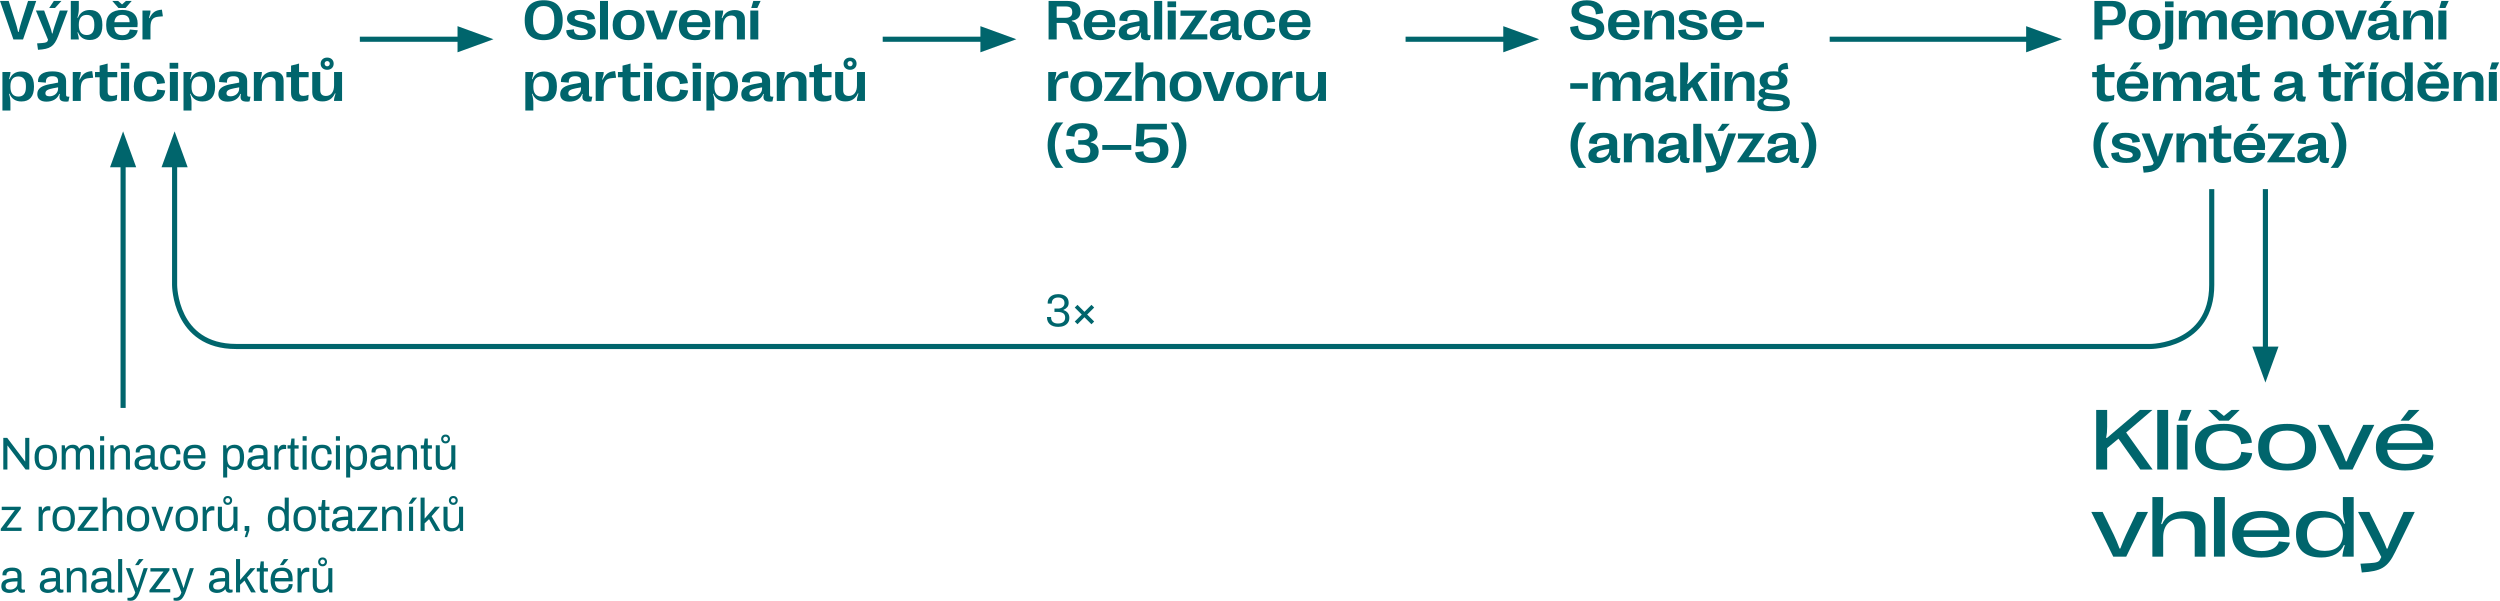 <?xml version="1.0" encoding="UTF-8" standalone="no"?><!DOCTYPE svg PUBLIC "-//W3C//DTD SVG 1.1//EN" "http://www.w3.org/Graphics/SVG/1.1/DTD/svg11.dtd"><svg width="100%" height="100%" viewBox="0 0 2033 489" version="1.1" xmlns="http://www.w3.org/2000/svg" xmlns:xlink="http://www.w3.org/1999/xlink" xml:space="preserve" xmlns:serif="http://www.serif.com/" style="fill-rule:evenodd;clip-rule:evenodd;"><g><g><g transform="matrix(4.167,0,0,4.167,-106.59,-2672.06)"><g transform="matrix(11,0,0,11,25.512,648.948)"><path d="M0.244,-0l0.171,-0l0.234,-0.684l-0.145,0l-0.118,0.368c-0.019,0.061 -0.033,0.112 -0.049,0.183l-0.01,-0c-0.015,-0.071 -0.029,-0.122 -0.049,-0.183l-0.118,-0.368l-0.154,0l0.238,0.684Z" style="fill:#00656c;fill-rule:nonzero;"/></g><g transform="matrix(11,0,0,11,32.547,648.948)"><path d="M0.322,-0.684l-0.082,0.125l0.103,0l0.114,-0.125l-0.135,0Zm-0.281,0.867c0.215,-0.013 0.284,-0.057 0.357,-0.242l0.171,-0.454l-0.141,0l-0.095,0.282c-0.014,0.039 -0.024,0.078 -0.034,0.124l-0.01,-0c-0.009,-0.046 -0.02,-0.085 -0.035,-0.124l-0.104,-0.282l-0.146,0l0.215,0.518l-0.007,0.021c-0.008,0.02 -0.026,0.031 -0.097,0.037l-0.09,0.006l0.016,0.114Z" style="fill:#00656c;fill-rule:nonzero;"/></g><g transform="matrix(11,0,0,11,38.858,648.948)"><path d="M0.386,0.009c0.146,0 0.223,-0.089 0.223,-0.259l0,-0.013c0,-0.171 -0.077,-0.26 -0.223,-0.26c-0.106,0 -0.176,0.051 -0.21,0.139l-0.01,-0.004c0.018,-0.059 0.025,-0.103 0.025,-0.156l-0,-0.14l-0.142,0l-0,0.684l0.143,-0c-0,-0.028 -0.009,-0.071 -0.025,-0.125l0.01,-0.003c0.034,0.088 0.103,0.137 0.209,0.137Zm-0.054,-0.088c-0.091,0 -0.141,-0.059 -0.141,-0.169l-0,-0.018c-0,-0.11 0.05,-0.17 0.141,-0.17c0.088,-0 0.134,0.057 0.134,0.168l0,0.022c0,0.111 -0.046,0.167 -0.134,0.167Z" style="fill:#00656c;fill-rule:nonzero;"/></g><g transform="matrix(11,0,0,11,45.931,648.948)"><path d="M0.378,-0.559l0.109,-0.125l-0.103,0l-0.069,0.062l-0.07,-0.062l-0.103,0l0.109,0.125l0.127,0Zm0.075,0.382c-0.013,0.071 -0.059,0.101 -0.133,0.101c-0.086,0 -0.139,-0.046 -0.142,-0.143l0.41,0c0.003,-0.024 0.004,-0.043 0.004,-0.064c0,-0.154 -0.098,-0.241 -0.273,-0.241c-0.183,-0 -0.285,0.091 -0.285,0.253l-0,0.029c-0,0.166 0.102,0.254 0.283,0.254c0.16,-0 0.255,-0.059 0.277,-0.175l-0.141,-0.014Zm-0.133,-0.26c0.083,0 0.129,0.044 0.129,0.123l-0,0.007l-0.27,0c0.008,-0.085 0.057,-0.13 0.141,-0.13Z" style="fill:#00656c;fill-rule:nonzero;"/></g><g transform="matrix(11,0,0,11,52.843,648.948)"><path d="M0.049,-0l0.142,-0l-0,-0.214c-0,-0.134 0.041,-0.183 0.15,-0.191l0.07,-0.006l-0.017,-0.118c-0.115,0.009 -0.168,0.045 -0.221,0.152l-0.009,-0.005c0.023,-0.068 0.028,-0.096 0.027,-0.131l-0.142,0l-0,0.513Z" style="fill:#00656c;fill-rule:nonzero;"/></g><g transform="matrix(11,0,0,11,25.512,660.938)"><path d="M0.386,-0.522c-0.106,0 -0.175,0.049 -0.209,0.137l-0.01,-0.003c0.016,-0.054 0.025,-0.096 0.025,-0.125l-0.143,0l-0,0.684l0.142,-0l-0,-0.139c-0,-0.054 -0.007,-0.097 -0.025,-0.157l0.01,-0.003c0.034,0.087 0.104,0.138 0.21,0.138c0.146,0 0.223,-0.089 0.223,-0.26l0,-0.012c0,-0.171 -0.077,-0.26 -0.223,-0.26Zm-0.054,0.088c0.088,-0 0.134,0.056 0.134,0.167l0,0.022c0,0.112 -0.046,0.168 -0.134,0.168c-0.091,0 -0.141,-0.059 -0.141,-0.17l-0,-0.018c-0,-0.11 0.05,-0.169 0.141,-0.169Z" style="fill:#00656c;fill-rule:nonzero;"/></g><g transform="matrix(11,0,0,11,32.559,660.938)"><path d="M0.188,0.013c0.115,-0 0.198,-0.052 0.229,-0.138l0.01,0.002c-0.019,0.095 0.001,0.136 0.113,0.136c0.014,-0 0.028,-0.002 0.04,-0.004l0.017,-0.084l-0.025,-0.001c-0.027,-0 -0.034,-0.007 -0.034,-0.041l-0,-0.235c-0,-0.116 -0.078,-0.172 -0.242,-0.172c-0.175,0 -0.263,0.069 -0.256,0.188l0.14,0.012c-0.006,-0.079 0.034,-0.114 0.113,-0.114c0.07,-0 0.103,0.025 0.103,0.084l0,0.029l-0.138,0.026c-0.139,0.026 -0.231,0.07 -0.231,0.177l0,0.001c0,0.085 0.058,0.134 0.161,0.134Zm0.057,-0.095c-0.048,-0 -0.074,-0.017 -0.074,-0.052l-0,-0.001c-0,-0.051 0.045,-0.071 0.135,-0.089l0.09,-0.017l0,0.024c0,0.078 -0.07,0.135 -0.151,0.135Z" style="fill:#00656c;fill-rule:nonzero;"/></g><g transform="matrix(11,0,0,11,39.24,660.938)"><path d="M0.049,-0l0.142,-0l-0,-0.214c-0,-0.134 0.041,-0.183 0.15,-0.191l0.07,-0.006l-0.017,-0.118c-0.115,0.009 -0.168,0.045 -0.221,0.152l-0.009,-0.005c0.023,-0.068 0.028,-0.096 0.027,-0.131l-0.142,0l-0,0.513Z" style="fill:#00656c;fill-rule:nonzero;"/></g><g transform="matrix(11,0,0,11,43.945,660.938)"><path d="M0.263,0.011c0.053,0 0.104,-0.01 0.139,-0.027l0.008,-0.093c-0.032,0.013 -0.064,0.02 -0.094,0.02c-0.051,0 -0.076,-0.022 -0.076,-0.076l0,-0.255l0.17,-0l0,-0.093l-0.17,0l0,-0.15l-0.142,0.037l0,0.113l-0.082,0l0,0.093l0.082,-0l0,0.278c0,0.104 0.055,0.153 0.165,0.153Z" style="fill:#00656c;fill-rule:nonzero;"/></g><g transform="matrix(11,0,0,11,48.655,660.938)"><path d="M0.045,-0.573l0.153,-0l-0,-0.103l-0.153,0l-0,0.103Zm0.005,0.573l0.142,-0l0,-0.513l-0.142,0l0,0.513Z" style="fill:#00656c;fill-rule:nonzero;"/></g><g transform="matrix(11,0,0,11,51.324,660.938)"><path d="M0.316,0.012c0.167,0 0.261,-0.067 0.275,-0.198l-0.143,-0.016c-0.006,0.082 -0.051,0.124 -0.132,0.124c-0.09,-0 -0.137,-0.057 -0.137,-0.169l0,-0.024c0,-0.109 0.048,-0.164 0.136,-0.164c0.081,-0 0.124,0.045 0.13,0.136l0.142,-0.016c-0.011,-0.138 -0.102,-0.21 -0.272,-0.21c-0.184,0 -0.281,0.09 -0.281,0.263l-0,0.007c-0,0.175 0.096,0.267 0.282,0.267Z" style="fill:#00656c;fill-rule:nonzero;"/></g><g transform="matrix(11,0,0,11,58.183,660.938)"><path d="M0.045,-0.573l0.153,-0l-0,-0.103l-0.153,0l-0,0.103Zm0.005,0.573l0.142,-0l0,-0.513l-0.142,0l0,0.513Z" style="fill:#00656c;fill-rule:nonzero;"/></g><g transform="matrix(11,0,0,11,60.852,660.938)"><path d="M0.386,-0.522c-0.106,0 -0.175,0.049 -0.209,0.137l-0.01,-0.003c0.016,-0.054 0.025,-0.096 0.025,-0.125l-0.143,0l-0,0.684l0.142,-0l-0,-0.139c-0,-0.054 -0.007,-0.097 -0.025,-0.157l0.01,-0.003c0.034,0.087 0.104,0.138 0.21,0.138c0.146,0 0.223,-0.089 0.223,-0.26l0,-0.012c0,-0.171 -0.077,-0.26 -0.223,-0.26Zm-0.054,0.088c0.088,-0 0.134,0.056 0.134,0.167l0,0.022c0,0.112 -0.046,0.168 -0.134,0.168c-0.091,0 -0.141,-0.059 -0.141,-0.17l-0,-0.018c-0,-0.11 0.05,-0.169 0.141,-0.169Z" style="fill:#00656c;fill-rule:nonzero;"/></g><g transform="matrix(11,0,0,11,67.899,660.938)"><path d="M0.188,0.013c0.115,-0 0.198,-0.052 0.229,-0.138l0.01,0.002c-0.019,0.095 0.001,0.136 0.113,0.136c0.014,-0 0.028,-0.002 0.04,-0.004l0.017,-0.084l-0.025,-0.001c-0.027,-0 -0.034,-0.007 -0.034,-0.041l-0,-0.235c-0,-0.116 -0.078,-0.172 -0.242,-0.172c-0.175,0 -0.263,0.069 -0.256,0.188l0.14,0.012c-0.006,-0.079 0.034,-0.114 0.113,-0.114c0.07,-0 0.103,0.025 0.103,0.084l0,0.029l-0.138,0.026c-0.139,0.026 -0.231,0.07 -0.231,0.177l0,0.001c0,0.085 0.058,0.134 0.161,0.134Zm0.057,-0.095c-0.048,-0 -0.074,-0.017 -0.074,-0.052l-0,-0.001c-0,-0.051 0.045,-0.071 0.135,-0.089l0.09,-0.017l0,0.024c0,0.078 -0.07,0.135 -0.151,0.135Z" style="fill:#00656c;fill-rule:nonzero;"/></g><g transform="matrix(11,0,0,11,74.58,660.938)"><path d="M0.049,-0l0.142,-0l-0,-0.238c-0,-0.116 0.054,-0.187 0.144,-0.187c0.067,0 0.1,0.035 0.1,0.101l0,0.324l0.142,0l0,-0.358c0,-0.107 -0.063,-0.164 -0.18,-0.164c-0.106,0 -0.179,0.047 -0.222,0.145l-0.01,-0.005c0.02,-0.058 0.026,-0.093 0.026,-0.131l-0.142,0l-0,0.513Z" style="fill:#00656c;fill-rule:nonzero;"/></g><g transform="matrix(11,0,0,11,81.299,660.938)"><path d="M0.263,0.011c0.053,0 0.104,-0.01 0.139,-0.027l0.008,-0.093c-0.032,0.013 -0.064,0.02 -0.094,0.02c-0.051,0 -0.076,-0.022 -0.076,-0.076l0,-0.255l0.17,-0l0,-0.093l-0.17,0l0,-0.15l-0.142,0.037l0,0.113l-0.082,0l0,0.093l0.082,-0l0,0.278c0,0.104 0.055,0.153 0.165,0.153Z" style="fill:#00656c;fill-rule:nonzero;"/></g><g transform="matrix(11,0,0,11,86.01,660.938)"><path d="M0.311,-0.552c0.069,-0 0.115,-0.044 0.115,-0.109c0,-0.064 -0.046,-0.108 -0.115,-0.108c-0.069,0 -0.116,0.044 -0.116,0.108c0,0.065 0.047,0.109 0.116,0.109Zm0,-0.062c-0.027,-0 -0.046,-0.02 -0.046,-0.047c-0,-0.026 0.019,-0.046 0.046,-0.046c0.027,0 0.046,0.02 0.046,0.046c-0,0.027 -0.019,0.047 -0.046,0.047Zm0.264,0.101l-0.142,0l-0,0.239c-0,0.115 -0.055,0.186 -0.144,0.186c-0.067,0 -0.101,-0.035 -0.101,-0.101l0,-0.324l-0.142,0l0,0.358c0,0.108 0.063,0.164 0.181,0.164c0.106,0 0.179,-0.047 0.222,-0.144l0.01,0.004c-0.02,0.058 -0.027,0.093 -0.027,0.131l0.143,0l-0,-0.513Z" style="fill:#00656c;fill-rule:nonzero;"/></g></g></g></g><g><g><g transform="matrix(4.167,0,0,4.167,-106.59,-2672.06)"><g transform="matrix(11,0,0,11,127.559,648.948)"><path d="M0.375,0.012c0.222,0 0.337,-0.118 0.337,-0.351l-0,-0.002c-0,-0.236 -0.115,-0.355 -0.337,-0.355c-0.222,0 -0.337,0.119 -0.337,0.355l-0,0.002c-0,0.233 0.115,0.351 0.337,0.351Zm-0,-0.102c-0.127,-0 -0.189,-0.077 -0.189,-0.236l0,-0.028c0,-0.163 0.062,-0.239 0.189,-0.239c0.127,-0 0.188,0.076 0.188,0.239l-0,0.028c-0,0.159 -0.061,0.236 -0.188,0.236Z" style="fill:#00656c;fill-rule:nonzero;"/></g><g transform="matrix(11,0,0,11,135.804,648.948)"><path d="M0.295,0.01c0.17,0 0.254,-0.055 0.254,-0.154c-0,-0.105 -0.095,-0.136 -0.176,-0.154l-0.08,-0.019c-0.081,-0.019 -0.119,-0.036 -0.119,-0.071c0,-0.035 0.037,-0.051 0.106,-0.051c0.08,-0 0.122,0.023 0.12,0.091l0.134,-0.015c-0.001,-0.106 -0.085,-0.161 -0.254,-0.161c-0.161,0 -0.241,0.056 -0.241,0.153c-0,0.088 0.083,0.123 0.163,0.143l0.081,0.02c0.08,0.02 0.125,0.036 0.125,0.078c-0,0.038 -0.04,0.056 -0.114,0.056c-0.086,-0 -0.133,-0.033 -0.132,-0.106l-0.137,0.016c0.003,0.118 0.091,0.174 0.27,0.174Z" style="fill:#00656c;fill-rule:nonzero;"/></g><g transform="matrix(11,0,0,11,142.131,648.948)"><rect x="0.049" y="-0.684" width="0.142" height="0.684" style="fill:#00656c;fill-rule:nonzero;"/></g><g transform="matrix(11,0,0,11,144.769,648.948)"><path d="M0.316,0.012c0.184,0 0.283,-0.093 0.283,-0.265l-0,-0.006c-0,-0.172 -0.099,-0.266 -0.283,-0.266c-0.184,0 -0.282,0.094 -0.282,0.266l-0,0.006c-0,0.172 0.098,0.265 0.282,0.265Zm0,-0.09c-0.09,0 -0.137,-0.056 -0.137,-0.167l0,-0.023c0,-0.111 0.047,-0.167 0.137,-0.167c0.09,-0 0.137,0.056 0.137,0.167l0,0.023c0,0.111 -0.047,0.167 -0.137,0.167Z" style="fill:#00656c;fill-rule:nonzero;"/></g><g transform="matrix(11,0,0,11,151.542,648.948)"><path d="M0.203,-0l0.17,-0l0.197,-0.513l-0.142,0l-0.086,0.237c-0.017,0.049 -0.032,0.098 -0.047,0.155l-0.009,0c-0.015,-0.057 -0.03,-0.106 -0.048,-0.155l-0.087,-0.237l-0.147,0l0.199,0.513Z" style="fill:#00656c;fill-rule:nonzero;"/></g><g transform="matrix(11,0,0,11,157.692,648.948)"><path d="M0.453,-0.177c-0.013,0.071 -0.059,0.101 -0.133,0.101c-0.086,0 -0.139,-0.046 -0.142,-0.143l0.41,0c0.003,-0.024 0.004,-0.043 0.004,-0.064c0,-0.154 -0.098,-0.241 -0.273,-0.241c-0.183,-0 -0.285,0.091 -0.285,0.253l-0,0.029c-0,0.166 0.102,0.254 0.283,0.254c0.16,-0 0.255,-0.059 0.277,-0.175l-0.141,-0.014Zm-0.133,-0.26c0.083,0 0.129,0.044 0.129,0.123l-0,0.007l-0.27,0c0.008,-0.085 0.057,-0.13 0.141,-0.13Z" style="fill:#00656c;fill-rule:nonzero;"/></g><g transform="matrix(11,0,0,11,164.604,648.948)"><path d="M0.049,-0l0.142,-0l-0,-0.238c-0,-0.116 0.054,-0.187 0.144,-0.187c0.067,0 0.1,0.035 0.1,0.101l0,0.324l0.142,0l0,-0.358c0,-0.107 -0.063,-0.164 -0.18,-0.164c-0.106,0 -0.179,0.047 -0.222,0.145l-0.01,-0.005c0.02,-0.058 0.026,-0.093 0.026,-0.131l-0.142,0l-0,0.513Z" style="fill:#00656c;fill-rule:nonzero;"/></g><g transform="matrix(11,0,0,11,171.463,648.948)"><path d="M0.102,-0.684l-0.036,0.125l0.108,0l0.058,-0.125l-0.13,0Zm-0.053,0.684l0.142,-0l-0,-0.513l-0.142,0l-0,0.513Z" style="fill:#00656c;fill-rule:nonzero;"/></g><g transform="matrix(11,0,0,11,127.559,660.938)"><path d="M0.386,-0.522c-0.106,0 -0.175,0.049 -0.209,0.137l-0.01,-0.003c0.016,-0.054 0.025,-0.096 0.025,-0.125l-0.143,0l-0,0.684l0.142,-0l-0,-0.139c-0,-0.054 -0.007,-0.097 -0.025,-0.157l0.01,-0.003c0.034,0.087 0.104,0.138 0.21,0.138c0.146,0 0.223,-0.089 0.223,-0.26l0,-0.012c0,-0.171 -0.077,-0.26 -0.223,-0.26Zm-0.054,0.088c0.088,-0 0.134,0.056 0.134,0.167l0,0.022c0,0.112 -0.046,0.168 -0.134,0.168c-0.091,0 -0.141,-0.059 -0.141,-0.17l-0,-0.018c-0,-0.11 0.05,-0.169 0.141,-0.169Z" style="fill:#00656c;fill-rule:nonzero;"/></g><g transform="matrix(11,0,0,11,134.606,660.938)"><path d="M0.188,0.013c0.115,-0 0.198,-0.052 0.229,-0.138l0.01,0.002c-0.019,0.095 0.001,0.136 0.113,0.136c0.014,-0 0.028,-0.002 0.04,-0.004l0.017,-0.084l-0.025,-0.001c-0.027,-0 -0.034,-0.007 -0.034,-0.041l-0,-0.235c-0,-0.116 -0.078,-0.172 -0.242,-0.172c-0.175,0 -0.263,0.069 -0.256,0.188l0.14,0.012c-0.006,-0.079 0.034,-0.114 0.113,-0.114c0.07,-0 0.103,0.025 0.103,0.084l0,0.029l-0.138,0.026c-0.139,0.026 -0.231,0.07 -0.231,0.177l0,0.001c0,0.085 0.058,0.134 0.161,0.134Zm0.057,-0.095c-0.048,-0 -0.074,-0.017 -0.074,-0.052l-0,-0.001c-0,-0.051 0.045,-0.071 0.135,-0.089l0.09,-0.017l0,0.024c0,0.078 -0.07,0.135 -0.151,0.135Z" style="fill:#00656c;fill-rule:nonzero;"/></g><g transform="matrix(11,0,0,11,141.287,660.938)"><path d="M0.049,-0l0.142,-0l-0,-0.214c-0,-0.134 0.041,-0.183 0.15,-0.191l0.07,-0.006l-0.017,-0.118c-0.115,0.009 -0.168,0.045 -0.221,0.152l-0.009,-0.005c0.023,-0.068 0.028,-0.096 0.027,-0.131l-0.142,0l-0,0.513Z" style="fill:#00656c;fill-rule:nonzero;"/></g><g transform="matrix(11,0,0,11,145.992,660.938)"><path d="M0.263,0.011c0.053,0 0.104,-0.01 0.139,-0.027l0.008,-0.093c-0.032,0.013 -0.064,0.02 -0.094,0.02c-0.051,0 -0.076,-0.022 -0.076,-0.076l0,-0.255l0.17,-0l0,-0.093l-0.17,0l0,-0.15l-0.142,0.037l0,0.113l-0.082,0l0,0.093l0.082,-0l0,0.278c0,0.104 0.055,0.153 0.165,0.153Z" style="fill:#00656c;fill-rule:nonzero;"/></g><g transform="matrix(11,0,0,11,150.702,660.938)"><path d="M0.045,-0.573l0.153,-0l-0,-0.103l-0.153,0l-0,0.103Zm0.005,0.573l0.142,-0l0,-0.513l-0.142,0l0,0.513Z" style="fill:#00656c;fill-rule:nonzero;"/></g><g transform="matrix(11,0,0,11,153.372,660.938)"><path d="M0.316,0.012c0.167,0 0.261,-0.067 0.275,-0.198l-0.143,-0.016c-0.006,0.082 -0.051,0.124 -0.132,0.124c-0.09,-0 -0.137,-0.057 -0.137,-0.169l0,-0.024c0,-0.109 0.048,-0.164 0.136,-0.164c0.081,-0 0.124,0.045 0.13,0.136l0.142,-0.016c-0.011,-0.138 -0.102,-0.21 -0.272,-0.21c-0.184,0 -0.281,0.09 -0.281,0.263l-0,0.007c-0,0.175 0.096,0.267 0.282,0.267Z" style="fill:#00656c;fill-rule:nonzero;"/></g><g transform="matrix(11,0,0,11,160.23,660.938)"><path d="M0.045,-0.573l0.153,-0l-0,-0.103l-0.153,0l-0,0.103Zm0.005,0.573l0.142,-0l0,-0.513l-0.142,0l0,0.513Z" style="fill:#00656c;fill-rule:nonzero;"/></g><g transform="matrix(11,0,0,11,162.899,660.938)"><path d="M0.386,-0.522c-0.106,0 -0.175,0.049 -0.209,0.137l-0.01,-0.003c0.016,-0.054 0.025,-0.096 0.025,-0.125l-0.143,0l-0,0.684l0.142,-0l-0,-0.139c-0,-0.054 -0.007,-0.097 -0.025,-0.157l0.01,-0.003c0.034,0.087 0.104,0.138 0.21,0.138c0.146,0 0.223,-0.089 0.223,-0.26l0,-0.012c0,-0.171 -0.077,-0.26 -0.223,-0.26Zm-0.054,0.088c0.088,-0 0.134,0.056 0.134,0.167l0,0.022c0,0.112 -0.046,0.168 -0.134,0.168c-0.091,0 -0.141,-0.059 -0.141,-0.17l-0,-0.018c-0,-0.11 0.05,-0.169 0.141,-0.169Z" style="fill:#00656c;fill-rule:nonzero;"/></g><g transform="matrix(11,0,0,11,169.946,660.938)"><path d="M0.188,0.013c0.115,-0 0.198,-0.052 0.229,-0.138l0.01,0.002c-0.019,0.095 0.001,0.136 0.113,0.136c0.014,-0 0.028,-0.002 0.04,-0.004l0.017,-0.084l-0.025,-0.001c-0.027,-0 -0.034,-0.007 -0.034,-0.041l-0,-0.235c-0,-0.116 -0.078,-0.172 -0.242,-0.172c-0.175,0 -0.263,0.069 -0.256,0.188l0.14,0.012c-0.006,-0.079 0.034,-0.114 0.113,-0.114c0.07,-0 0.103,0.025 0.103,0.084l0,0.029l-0.138,0.026c-0.139,0.026 -0.231,0.07 -0.231,0.177l0,0.001c0,0.085 0.058,0.134 0.161,0.134Zm0.057,-0.095c-0.048,-0 -0.074,-0.017 -0.074,-0.052l-0,-0.001c-0,-0.051 0.045,-0.071 0.135,-0.089l0.09,-0.017l0,0.024c0,0.078 -0.07,0.135 -0.151,0.135Z" style="fill:#00656c;fill-rule:nonzero;"/></g><g transform="matrix(11,0,0,11,176.628,660.938)"><path d="M0.049,-0l0.142,-0l-0,-0.238c-0,-0.116 0.054,-0.187 0.144,-0.187c0.067,0 0.1,0.035 0.1,0.101l0,0.324l0.142,0l0,-0.358c0,-0.107 -0.063,-0.164 -0.18,-0.164c-0.106,0 -0.179,0.047 -0.222,0.145l-0.01,-0.005c0.02,-0.058 0.026,-0.093 0.026,-0.131l-0.142,0l-0,0.513Z" style="fill:#00656c;fill-rule:nonzero;"/></g><g transform="matrix(11,0,0,11,183.347,660.938)"><path d="M0.263,0.011c0.053,0 0.104,-0.01 0.139,-0.027l0.008,-0.093c-0.032,0.013 -0.064,0.02 -0.094,0.02c-0.051,0 -0.076,-0.022 -0.076,-0.076l0,-0.255l0.17,-0l0,-0.093l-0.17,0l0,-0.15l-0.142,0.037l0,0.113l-0.082,0l0,0.093l0.082,-0l0,0.278c0,0.104 0.055,0.153 0.165,0.153Z" style="fill:#00656c;fill-rule:nonzero;"/></g><g transform="matrix(11,0,0,11,188.057,660.938)"><path d="M0.311,-0.552c0.069,-0 0.115,-0.044 0.115,-0.109c0,-0.064 -0.046,-0.108 -0.115,-0.108c-0.069,0 -0.116,0.044 -0.116,0.108c0,0.065 0.047,0.109 0.116,0.109Zm0,-0.062c-0.027,-0 -0.046,-0.02 -0.046,-0.047c-0,-0.026 0.019,-0.046 0.046,-0.046c0.027,0 0.046,0.02 0.046,0.046c-0,0.027 -0.019,0.047 -0.046,0.047Zm0.264,0.101l-0.142,0l-0,0.239c-0,0.115 -0.055,0.186 -0.144,0.186c-0.067,0 -0.101,-0.035 -0.101,-0.101l0,-0.324l-0.142,0l0,0.358c0,0.108 0.063,0.164 0.181,0.164c0.106,0 0.179,-0.047 0.222,-0.144l0.01,0.004c-0.02,0.058 -0.027,0.093 -0.027,0.131l0.143,0l-0,-0.513Z" style="fill:#00656c;fill-rule:nonzero;"/></g></g></g></g><g><g><g transform="matrix(4.167,0,0,4.167,-106.59,-2672.06)"><g transform="matrix(11,0,0,11,229.606,648.948)"><path d="M0.055,-0l0.144,-0l0,-0.293l0.125,0c0.069,0 0.09,0.031 0.108,0.099l0.018,0.068c0.017,0.067 0.029,0.101 0.047,0.126l0.163,-0l0.002,-0.012c-0.026,-0.017 -0.046,-0.051 -0.069,-0.124l-0.022,-0.073c-0.023,-0.073 -0.046,-0.101 -0.103,-0.117l0,-0.009c0.1,-0.011 0.153,-0.067 0.153,-0.16l0,-0.002c0,-0.122 -0.081,-0.187 -0.237,-0.187l-0.329,0l0,0.684Zm0.144,-0.385l0,-0.201l0.159,0c0.079,0 0.117,0.03 0.117,0.1l0,0.002c0,0.069 -0.039,0.099 -0.12,0.099l-0.156,-0Z" style="fill:#00656c;fill-rule:nonzero;"/></g><g transform="matrix(11,0,0,11,236.713,648.948)"><path d="M0.453,-0.177c-0.013,0.071 -0.059,0.101 -0.133,0.101c-0.086,0 -0.139,-0.046 -0.142,-0.143l0.41,0c0.003,-0.024 0.004,-0.043 0.004,-0.064c0,-0.154 -0.098,-0.241 -0.273,-0.241c-0.183,-0 -0.285,0.091 -0.285,0.253l-0,0.029c-0,0.166 0.102,0.254 0.283,0.254c0.16,-0 0.255,-0.059 0.277,-0.175l-0.141,-0.014Zm-0.133,-0.26c0.083,0 0.129,0.044 0.129,0.123l-0,0.007l-0.27,0c0.008,-0.085 0.057,-0.13 0.141,-0.13Z" style="fill:#00656c;fill-rule:nonzero;"/></g><g transform="matrix(11,0,0,11,243.6,648.948)"><path d="M0.188,0.013c0.115,-0 0.198,-0.052 0.229,-0.138l0.01,0.002c-0.019,0.095 0.001,0.136 0.113,0.136c0.014,-0 0.028,-0.002 0.04,-0.004l0.017,-0.084l-0.025,-0.001c-0.027,-0 -0.034,-0.007 -0.034,-0.041l-0,-0.235c-0,-0.116 -0.078,-0.172 -0.242,-0.172c-0.175,0 -0.263,0.069 -0.256,0.188l0.14,0.012c-0.006,-0.079 0.034,-0.114 0.113,-0.114c0.07,-0 0.103,0.025 0.103,0.084l0,0.029l-0.138,0.026c-0.139,0.026 -0.231,0.07 -0.231,0.177l0,0.001c0,0.085 0.058,0.134 0.161,0.134Zm0.057,-0.095c-0.048,-0 -0.074,-0.017 -0.074,-0.052l-0,-0.001c-0,-0.051 0.045,-0.071 0.135,-0.089l0.09,-0.017l0,0.024c0,0.078 -0.07,0.135 -0.151,0.135Z" style="fill:#00656c;fill-rule:nonzero;"/></g><g transform="matrix(11,0,0,11,250.283,648.948)"><rect x="0.049" y="-0.684" width="0.142" height="0.684" style="fill:#00656c;fill-rule:nonzero;"/></g><g transform="matrix(11,0,0,11,252.921,648.948)"><path d="M0.045,-0.573l0.153,-0l-0,-0.103l-0.153,0l-0,0.103Zm0.005,0.573l0.142,-0l0,-0.513l-0.142,0l0,0.513Z" style="fill:#00656c;fill-rule:nonzero;"/></g><g transform="matrix(11,0,0,11,255.592,648.948)"><path d="M0.021,-0l0.488,-0l-0,-0.093l-0.221,-0c-0.023,-0 -0.043,0 -0.061,0.001l-0.003,-0.006c0.015,-0.019 0.025,-0.033 0.037,-0.051l0.244,-0.355l-0.003,-0.009l-0.469,0l-0,0.093l0.207,0c0.022,0 0.036,0 0.055,-0.001l0.003,0.007c-0.011,0.015 -0.021,0.027 -0.031,0.044l-0.249,0.362l0.003,0.008Z" style="fill:#00656c;fill-rule:nonzero;"/></g><g transform="matrix(11,0,0,11,261.367,648.948)"><path d="M0.188,0.013c0.115,-0 0.198,-0.052 0.229,-0.138l0.01,0.002c-0.019,0.095 0.001,0.136 0.113,0.136c0.014,-0 0.028,-0.002 0.04,-0.004l0.017,-0.084l-0.025,-0.001c-0.027,-0 -0.034,-0.007 -0.034,-0.041l-0,-0.235c-0,-0.116 -0.078,-0.172 -0.242,-0.172c-0.175,0 -0.263,0.069 -0.256,0.188l0.14,0.012c-0.006,-0.079 0.034,-0.114 0.113,-0.114c0.07,-0 0.103,0.025 0.103,0.084l0,0.029l-0.138,0.026c-0.139,0.026 -0.231,0.07 -0.231,0.177l0,0.001c0,0.085 0.058,0.134 0.161,0.134Zm0.057,-0.095c-0.048,-0 -0.074,-0.017 -0.074,-0.052l-0,-0.001c-0,-0.051 0.045,-0.071 0.135,-0.089l0.09,-0.017l0,0.024c0,0.078 -0.07,0.135 -0.151,0.135Z" style="fill:#00656c;fill-rule:nonzero;"/></g><g transform="matrix(11,0,0,11,267.948,648.948)"><path d="M0.316,0.012c0.167,0 0.261,-0.067 0.275,-0.198l-0.143,-0.016c-0.006,0.082 -0.051,0.124 -0.132,0.124c-0.09,-0 -0.137,-0.057 -0.137,-0.169l0,-0.024c0,-0.109 0.048,-0.164 0.136,-0.164c0.081,-0 0.124,0.045 0.13,0.136l0.142,-0.016c-0.011,-0.138 -0.102,-0.21 -0.272,-0.21c-0.184,0 -0.281,0.09 -0.281,0.263l-0,0.007c-0,0.175 0.096,0.267 0.282,0.267Z" style="fill:#00656c;fill-rule:nonzero;"/></g><g transform="matrix(11,0,0,11,274.808,648.948)"><path d="M0.453,-0.177c-0.013,0.071 -0.059,0.101 -0.133,0.101c-0.086,0 -0.139,-0.046 -0.142,-0.143l0.41,0c0.003,-0.024 0.004,-0.043 0.004,-0.064c0,-0.154 -0.098,-0.241 -0.273,-0.241c-0.183,-0 -0.285,0.091 -0.285,0.253l-0,0.029c-0,0.166 0.102,0.254 0.283,0.254c0.16,-0 0.255,-0.059 0.277,-0.175l-0.141,-0.014Zm-0.133,-0.26c0.083,0 0.129,0.044 0.129,0.123l-0,0.007l-0.27,0c0.008,-0.085 0.057,-0.13 0.141,-0.13Z" style="fill:#00656c;fill-rule:nonzero;"/></g><g transform="matrix(11,0,0,11,229.606,660.938)"><path d="M0.049,-0l0.142,-0l-0,-0.214c-0,-0.134 0.041,-0.183 0.15,-0.191l0.07,-0.006l-0.017,-0.118c-0.115,0.009 -0.168,0.045 -0.221,0.152l-0.009,-0.005c0.023,-0.068 0.028,-0.096 0.027,-0.131l-0.142,0l-0,0.513Z" style="fill:#00656c;fill-rule:nonzero;"/></g><g transform="matrix(11,0,0,11,234.085,660.938)"><path d="M0.316,0.012c0.184,0 0.283,-0.093 0.283,-0.265l-0,-0.006c-0,-0.172 -0.099,-0.266 -0.283,-0.266c-0.184,0 -0.282,0.094 -0.282,0.266l-0,0.006c-0,0.172 0.098,0.265 0.282,0.265Zm0,-0.09c-0.09,0 -0.137,-0.056 -0.137,-0.167l0,-0.023c0,-0.111 0.047,-0.167 0.137,-0.167c0.09,-0 0.137,0.056 0.137,0.167l0,0.023c0,0.111 -0.047,0.167 -0.137,0.167Z" style="fill:#00656c;fill-rule:nonzero;"/></g><g transform="matrix(11,0,0,11,240.835,660.938)"><path d="M0.021,-0l0.488,-0l-0,-0.093l-0.221,-0c-0.023,-0 -0.043,0 -0.061,0.001l-0.003,-0.006c0.015,-0.019 0.025,-0.033 0.037,-0.051l0.244,-0.355l-0.003,-0.009l-0.469,0l-0,0.093l0.207,0c0.022,0 0.036,0 0.055,-0.001l0.003,0.007c-0.011,0.015 -0.021,0.027 -0.031,0.044l-0.249,0.362l0.003,0.008Z" style="fill:#00656c;fill-rule:nonzero;"/></g><g transform="matrix(11,0,0,11,246.614,660.938)"><path d="M0.049,-0l0.142,-0l-0,-0.238c-0,-0.116 0.054,-0.186 0.144,-0.186c0.067,-0 0.1,0.034 0.1,0.1l0,0.324l0.142,0l0,-0.358c0,-0.107 -0.063,-0.164 -0.18,-0.164c-0.107,0 -0.18,0.047 -0.222,0.144l-0.01,-0.004c0.019,-0.055 0.025,-0.095 0.026,-0.143l-0,-0.159l-0.142,0l-0,0.684Z" style="fill:#00656c;fill-rule:nonzero;"/></g><g transform="matrix(11,0,0,11,253.472,660.938)"><path d="M0.316,0.012c0.184,0 0.283,-0.093 0.283,-0.265l-0,-0.006c-0,-0.172 -0.099,-0.266 -0.283,-0.266c-0.184,0 -0.282,0.094 -0.282,0.266l-0,0.006c-0,0.172 0.098,0.265 0.282,0.265Zm0,-0.09c-0.09,0 -0.137,-0.056 -0.137,-0.167l0,-0.023c0,-0.111 0.047,-0.167 0.137,-0.167c0.09,-0 0.137,0.056 0.137,0.167l0,0.023c0,0.111 -0.047,0.167 -0.137,0.167Z" style="fill:#00656c;fill-rule:nonzero;"/></g><g transform="matrix(11,0,0,11,260.244,660.938)"><path d="M0.203,-0l0.17,-0l0.197,-0.513l-0.142,0l-0.086,0.237c-0.017,0.049 -0.032,0.098 -0.047,0.155l-0.009,0c-0.015,-0.057 -0.03,-0.106 -0.048,-0.155l-0.087,-0.237l-0.147,0l0.199,0.513Z" style="fill:#00656c;fill-rule:nonzero;"/></g><g transform="matrix(11,0,0,11,266.393,660.938)"><path d="M0.316,0.012c0.184,0 0.283,-0.093 0.283,-0.265l-0,-0.006c-0,-0.172 -0.099,-0.266 -0.283,-0.266c-0.184,0 -0.282,0.094 -0.282,0.266l-0,0.006c-0,0.172 0.098,0.265 0.282,0.265Zm0,-0.09c-0.09,0 -0.137,-0.056 -0.137,-0.167l0,-0.023c0,-0.111 0.047,-0.167 0.137,-0.167c0.09,-0 0.137,0.056 0.137,0.167l0,0.023c0,0.111 -0.047,0.167 -0.137,0.167Z" style="fill:#00656c;fill-rule:nonzero;"/></g><g transform="matrix(11,0,0,11,273.348,660.938)"><path d="M0.049,-0l0.142,-0l-0,-0.214c-0,-0.134 0.041,-0.183 0.15,-0.191l0.07,-0.006l-0.017,-0.118c-0.115,0.009 -0.168,0.045 -0.221,0.152l-0.009,-0.005c0.023,-0.068 0.028,-0.096 0.027,-0.131l-0.142,0l-0,0.513Z" style="fill:#00656c;fill-rule:nonzero;"/></g><g transform="matrix(11,0,0,11,278.025,660.938)"><path d="M0.575,-0.513l-0.142,0l-0,0.239c-0,0.115 -0.055,0.186 -0.144,0.186c-0.067,0 -0.101,-0.035 -0.101,-0.101l0,-0.324l-0.142,0l0,0.358c0,0.108 0.063,0.164 0.181,0.164c0.106,0 0.179,-0.047 0.222,-0.144l0.01,0.004c-0.02,0.058 -0.027,0.093 -0.027,0.131l0.143,0l-0,-0.513Z" style="fill:#00656c;fill-rule:nonzero;"/></g><g transform="matrix(11,0,0,11,229.606,672.928)"><path d="M0.317,-0.708l-0.131,-0c-0.095,0.102 -0.148,0.245 -0.148,0.403c-0,0.158 0.053,0.301 0.147,0.403l0.132,-0c-0.096,-0.102 -0.15,-0.245 -0.15,-0.403c0,-0.158 0.054,-0.301 0.15,-0.403Z" style="fill:#00656c;fill-rule:nonzero;"/></g><g transform="matrix(11,0,0,11,233.214,672.928)"><path d="M0.333,0.012c0.186,0 0.283,-0.069 0.283,-0.198l0,-0.002c0,-0.09 -0.047,-0.144 -0.142,-0.165l0,-0.008c0.082,-0.021 0.122,-0.069 0.122,-0.145l0,-0.002c0,-0.124 -0.093,-0.188 -0.269,-0.188c-0.183,0 -0.28,0.073 -0.283,0.221l0.143,0.02c-0,-0.101 0.045,-0.147 0.14,-0.147c0.084,0 0.127,0.036 0.127,0.106l0,0.002c0,0.065 -0.041,0.098 -0.121,0.1l-0.08,0.002l-0,0.077l0.081,0.002c0.082,0.002 0.133,0.034 0.133,0.111l-0,0.002c-0,0.078 -0.045,0.117 -0.133,0.117c-0.1,0 -0.151,-0.051 -0.157,-0.162l-0.14,0.02l-0.007,0.002c0.009,0.157 0.112,0.235 0.303,0.235Z" style="fill:#00656c;fill-rule:nonzero;"/></g><g transform="matrix(11,0,0,11,240.335,672.928)"><rect x="0.033" y="-0.308" width="0.514" height="0.087" style="fill:#00656c;fill-rule:nonzero;"/></g><g transform="matrix(11,0,0,11,246.72,672.928)"><path d="M0.334,0.012c0.193,0 0.292,-0.079 0.292,-0.23l0,-0.002c0,-0.146 -0.088,-0.224 -0.258,-0.224c-0.074,-0 -0.133,0.017 -0.178,0.049l0.012,-0.188l0.396,0l-0,-0.101l-0.532,0l-0.021,0.396l0.137,0.007c0.025,-0.051 0.073,-0.076 0.15,-0.076c0.098,-0 0.146,0.044 0.146,0.136l-0,0.002c-0,0.093 -0.048,0.137 -0.148,0.137c-0.095,-0 -0.144,-0.037 -0.149,-0.115l-0.147,0.02c0.012,0.127 0.11,0.189 0.3,0.189Z" style="fill:#00656c;fill-rule:nonzero;"/></g><g transform="matrix(11,0,0,11,253.905,672.928)"><path d="M0.011,-0.708c0.096,0.102 0.15,0.245 0.15,0.403c-0,0.158 -0.054,0.301 -0.15,0.403l0.132,-0c0.094,-0.102 0.148,-0.245 0.148,-0.403c-0,-0.158 -0.054,-0.301 -0.148,-0.403l-0.132,-0Z" style="fill:#00656c;fill-rule:nonzero;"/></g></g></g></g><g><g><path d="M860.64,265.818c-2.95,-0 -5.225,-0.694 -6.825,-2.081c-1.6,-1.388 -2.4,-3.269 -2.4,-5.644l0,-0.3l3.338,-0l-0,0.412c-0,1.575 0.487,2.782 1.462,3.619c0.975,0.838 2.35,1.256 4.125,1.256c1.825,0 3.257,-0.4 4.294,-1.2c1.038,-0.8 1.556,-2.012 1.556,-3.637c0,-1.675 -0.556,-2.856 -1.668,-3.544c-1.113,-0.687 -2.557,-1.031 -4.332,-1.031l-2.7,-0l0,-2.738l2.813,0c1.5,0 2.762,-0.387 3.787,-1.162c1.025,-0.775 1.538,-1.888 1.538,-3.338c-0,-1.5 -0.481,-2.625 -1.444,-3.375c-0.962,-0.75 -2.181,-1.125 -3.656,-1.125c-1.575,0 -2.838,0.394 -3.788,1.182c-0.95,0.787 -1.425,1.943 -1.425,3.468l0,0.338l-3.337,-0l-0,-0.675c-0,-1.4 0.362,-2.631 1.087,-3.694c0.725,-1.062 1.732,-1.887 3.019,-2.475c1.288,-0.587 2.756,-0.881 4.406,-0.881c2.6,-0 4.675,0.612 6.225,1.837c1.55,1.225 2.325,2.963 2.325,5.213c0,1.425 -0.375,2.594 -1.125,3.506c-0.75,0.913 -1.8,1.669 -3.15,2.269l0,0.15c1.475,0.425 2.65,1.175 3.525,2.25c0.875,1.075 1.313,2.425 1.313,4.05c-0,1.5 -0.381,2.806 -1.144,3.919c-0.762,1.112 -1.819,1.962 -3.169,2.55c-1.35,0.587 -2.9,0.881 -4.65,0.881Z" style="fill:#00656c;fill-rule:nonzero;"/><path d="M873.99,261.468l5.7,-5.663l-5.7,-5.7l2.213,-2.212l5.662,5.7l5.7,-5.7l2.213,2.212l-5.7,5.7l5.7,5.663l-2.213,2.212l-5.7,-5.7l-5.662,5.7l-2.213,-2.212Z" style="fill:#00656c;fill-rule:nonzero;"/></g></g><g><g><g transform="matrix(4.167,0,0,4.167,-106.59,-2672.06)"><g transform="matrix(11,0,0,11,331.654,648.948)"><path d="M0.343,0.012c0.183,0 0.294,-0.076 0.294,-0.208c0,-0.119 -0.09,-0.16 -0.201,-0.189l-0.11,-0.029c-0.114,-0.03 -0.136,-0.055 -0.136,-0.1c0,-0.055 0.048,-0.087 0.136,-0.087c0.108,-0 0.157,0.053 0.161,0.156l0.13,-0.021c-0.001,-0.144 -0.104,-0.23 -0.289,-0.23c-0.171,0 -0.274,0.07 -0.274,0.196c-0.001,0.109 0.074,0.157 0.187,0.188l0.109,0.03c0.111,0.031 0.145,0.055 0.145,0.107c-0,0.059 -0.052,0.092 -0.144,0.092c-0.118,-0 -0.172,-0.05 -0.179,-0.161l-0.141,0.022c0.007,0.153 0.122,0.234 0.312,0.234Z" style="fill:#00656c;fill-rule:nonzero;"/></g><g transform="matrix(11,0,0,11,339.026,648.948)"><path d="M0.453,-0.177c-0.013,0.071 -0.059,0.101 -0.133,0.101c-0.086,0 -0.139,-0.046 -0.142,-0.143l0.41,0c0.003,-0.024 0.004,-0.043 0.004,-0.064c0,-0.154 -0.098,-0.241 -0.273,-0.241c-0.183,-0 -0.285,0.091 -0.285,0.253l-0,0.029c-0,0.166 0.102,0.254 0.283,0.254c0.16,-0 0.255,-0.059 0.277,-0.175l-0.141,-0.014Zm-0.133,-0.26c0.083,0 0.129,0.044 0.129,0.123l-0,0.007l-0.27,0c0.008,-0.085 0.057,-0.13 0.141,-0.13Z" style="fill:#00656c;fill-rule:nonzero;"/></g><g transform="matrix(11,0,0,11,345.936,648.948)"><path d="M0.049,-0l0.142,-0l-0,-0.238c-0,-0.116 0.054,-0.187 0.144,-0.187c0.067,0 0.1,0.035 0.1,0.101l0,0.324l0.142,0l0,-0.358c0,-0.107 -0.063,-0.164 -0.18,-0.164c-0.106,0 -0.179,0.047 -0.222,0.145l-0.01,-0.005c0.02,-0.058 0.026,-0.093 0.026,-0.131l-0.142,0l-0,0.513Z" style="fill:#00656c;fill-rule:nonzero;"/></g><g transform="matrix(11,0,0,11,352.793,648.948)"><path d="M0.295,0.01c0.17,0 0.254,-0.055 0.254,-0.154c-0,-0.105 -0.095,-0.136 -0.176,-0.154l-0.08,-0.019c-0.081,-0.019 -0.119,-0.036 -0.119,-0.071c0,-0.035 0.037,-0.051 0.106,-0.051c0.08,-0 0.122,0.023 0.12,0.091l0.134,-0.015c-0.001,-0.106 -0.085,-0.161 -0.254,-0.161c-0.161,0 -0.241,0.056 -0.241,0.153c-0,0.088 0.083,0.123 0.163,0.143l0.081,0.02c0.08,0.02 0.125,0.036 0.125,0.078c-0,0.038 -0.04,0.056 -0.114,0.056c-0.086,-0 -0.133,-0.033 -0.132,-0.106l-0.137,0.016c0.003,0.118 0.091,0.174 0.27,0.174Z" style="fill:#00656c;fill-rule:nonzero;"/></g><g transform="matrix(11,0,0,11,359.118,648.948)"><path d="M0.453,-0.177c-0.013,0.071 -0.059,0.101 -0.133,0.101c-0.086,0 -0.139,-0.046 -0.142,-0.143l0.41,0c0.003,-0.024 0.004,-0.043 0.004,-0.064c0,-0.154 -0.098,-0.241 -0.273,-0.241c-0.183,-0 -0.285,0.091 -0.285,0.253l-0,0.029c-0,0.166 0.102,0.254 0.283,0.254c0.16,-0 0.255,-0.059 0.277,-0.175l-0.141,-0.014Zm-0.133,-0.26c0.083,0 0.129,0.044 0.129,0.123l-0,0.007l-0.27,0c0.008,-0.085 0.057,-0.13 0.141,-0.13Z" style="fill:#00656c;fill-rule:nonzero;"/></g><g transform="matrix(11,0,0,11,366.028,648.948)"><rect x="0.033" y="-0.314" width="0.312" height="0.099" style="fill:#00656c;fill-rule:nonzero;"/></g><g transform="matrix(11,0,0,11,331.654,660.938)"><rect x="0.033" y="-0.314" width="0.312" height="0.099" style="fill:#00656c;fill-rule:nonzero;"/></g><g transform="matrix(11,0,0,11,335.817,660.938)"><path d="M0.049,-0l0.142,-0l-0,-0.234c-0,-0.114 0.047,-0.184 0.126,-0.184c0.057,-0 0.087,0.03 0.087,0.087l0,0.331l0.142,-0l0,-0.241c0,-0.107 0.045,-0.177 0.125,-0.177c0.058,-0 0.088,0.03 0.088,0.086l0,0.332l0.142,-0l0,-0.364c0,-0.103 -0.055,-0.155 -0.162,-0.155c-0.099,0 -0.166,0.046 -0.21,0.147l-0.009,-0.002c0.011,-0.093 -0.04,-0.145 -0.141,-0.145c-0.094,0 -0.156,0.043 -0.204,0.144l-0.01,-0.004c0.021,-0.064 0.027,-0.097 0.026,-0.13l-0.142,-0l-0,0.509Z" style="fill:#00656c;fill-rule:nonzero;"/></g><g transform="matrix(11,0,0,11,346.243,660.938)"><path d="M0.188,0.013c0.115,-0 0.198,-0.052 0.229,-0.138l0.01,0.002c-0.019,0.095 0.001,0.136 0.113,0.136c0.014,-0 0.028,-0.002 0.04,-0.004l0.017,-0.084l-0.025,-0.001c-0.027,-0 -0.034,-0.007 -0.034,-0.041l-0,-0.235c-0,-0.116 -0.078,-0.172 -0.242,-0.172c-0.175,0 -0.263,0.069 -0.256,0.188l0.14,0.012c-0.006,-0.079 0.034,-0.114 0.113,-0.114c0.07,-0 0.103,0.025 0.103,0.084l0,0.029l-0.138,0.026c-0.139,0.026 -0.231,0.07 -0.231,0.177l0,0.001c0,0.085 0.058,0.134 0.161,0.134Zm0.057,-0.095c-0.048,-0 -0.074,-0.017 -0.074,-0.052l-0,-0.001c-0,-0.051 0.045,-0.071 0.135,-0.089l0.09,-0.017l0,0.024c0,0.078 -0.07,0.135 -0.151,0.135Z" style="fill:#00656c;fill-rule:nonzero;"/></g><g transform="matrix(11,0,0,11,352.925,660.938)"><path d="M0.049,-0l0.142,-0l-0,-0.177l0.069,-0.069l0.13,0.246l0.148,-0l-0.178,-0.324l0.18,-0.189l-0.155,0l-0.202,0.213l-0.008,-0.003c0.012,-0.059 0.016,-0.099 0.016,-0.164l-0,-0.217l-0.142,0l-0,0.684Z" style="fill:#00656c;fill-rule:nonzero;"/></g><g transform="matrix(11,0,0,11,358.952,660.938)"><path d="M0.045,-0.573l0.153,-0l-0,-0.103l-0.153,0l-0,0.103Zm0.005,0.573l0.142,-0l0,-0.513l-0.142,0l0,0.513Z" style="fill:#00656c;fill-rule:nonzero;"/></g><g transform="matrix(11,0,0,11,361.622,660.938)"><path d="M0.049,-0l0.142,-0l-0,-0.238c-0,-0.116 0.054,-0.187 0.144,-0.187c0.067,0 0.1,0.035 0.1,0.101l0,0.324l0.142,0l0,-0.358c0,-0.107 -0.063,-0.164 -0.18,-0.164c-0.106,0 -0.179,0.047 -0.222,0.145l-0.01,-0.005c0.02,-0.058 0.026,-0.093 0.026,-0.131l-0.142,0l-0,0.513Z" style="fill:#00656c;fill-rule:nonzero;"/></g><g transform="matrix(11,0,0,11,368.482,660.938)"><path d="M0.371,-0.121l-0.105,-0.01c-0.105,-0.011 -0.127,-0.021 -0.127,-0.045c-0,-0.017 0.011,-0.027 0.046,-0.031c0.031,0.008 0.067,0.011 0.107,0.011c0.162,0 0.247,-0.057 0.247,-0.164c-0,-0.072 -0.039,-0.122 -0.114,-0.147c-0.003,-0.036 0.018,-0.052 0.072,-0.055l0.056,-0.004l-0.015,-0.11c-0.127,0.006 -0.18,0.068 -0.161,0.157c-0.025,-0.004 -0.053,-0.006 -0.085,-0.006c-0.161,0 -0.247,0.058 -0.247,0.165c-0,0.058 0.025,0.101 0.074,0.129l0,0.009c-0.063,0.01 -0.091,0.037 -0.091,0.081c-0,0.041 0.028,0.069 0.076,0.087l0,0.009c-0.072,0.014 -0.1,0.053 -0.1,0.105c-0,0.089 0.081,0.123 0.282,0.123c0.211,-0 0.295,-0.044 0.295,-0.153c-0,-0.115 -0.106,-0.14 -0.21,-0.151Zm-0.079,-0.329c0.072,-0 0.105,0.029 0.105,0.09c0,0.061 -0.033,0.089 -0.105,0.089c-0.072,0 -0.106,-0.028 -0.106,-0.089c0,-0.061 0.034,-0.09 0.106,-0.09Zm0.001,0.548c-0.13,-0 -0.181,-0.02 -0.181,-0.069c-0,-0.03 0.016,-0.051 0.063,-0.066c0.014,0.003 0.029,0.004 0.045,0.006l0.11,0.01c0.109,0.01 0.136,0.025 0.136,0.062c0,0.04 -0.046,0.057 -0.173,0.057Z" style="fill:#00656c;fill-rule:nonzero;"/></g><g transform="matrix(11,0,0,11,331.654,672.928)"><path d="M0.317,-0.708l-0.131,-0c-0.095,0.102 -0.148,0.245 -0.148,0.403c-0,0.158 0.053,0.301 0.147,0.403l0.132,-0c-0.096,-0.102 -0.15,-0.245 -0.15,-0.403c0,-0.158 0.054,-0.301 0.15,-0.403Z" style="fill:#00656c;fill-rule:nonzero;"/></g><g transform="matrix(11,0,0,11,335.262,672.928)"><path d="M0.188,0.013c0.115,-0 0.198,-0.052 0.229,-0.138l0.01,0.002c-0.019,0.095 0.001,0.136 0.113,0.136c0.014,-0 0.028,-0.002 0.04,-0.004l0.017,-0.084l-0.025,-0.001c-0.027,-0 -0.034,-0.007 -0.034,-0.041l-0,-0.235c-0,-0.116 -0.078,-0.172 -0.242,-0.172c-0.175,0 -0.263,0.069 -0.256,0.188l0.14,0.012c-0.006,-0.079 0.034,-0.114 0.113,-0.114c0.07,-0 0.103,0.025 0.103,0.084l0,0.029l-0.138,0.026c-0.139,0.026 -0.231,0.07 -0.231,0.177l0,0.001c0,0.085 0.058,0.134 0.161,0.134Zm0.057,-0.095c-0.048,-0 -0.074,-0.017 -0.074,-0.052l-0,-0.001c-0,-0.051 0.045,-0.071 0.135,-0.089l0.09,-0.017l0,0.024c0,0.078 -0.07,0.135 -0.151,0.135Z" style="fill:#00656c;fill-rule:nonzero;"/></g><g transform="matrix(11,0,0,11,341.944,672.928)"><path d="M0.049,-0l0.142,-0l-0,-0.238c-0,-0.116 0.054,-0.187 0.144,-0.187c0.067,0 0.1,0.035 0.1,0.101l0,0.324l0.142,0l0,-0.358c0,-0.107 -0.063,-0.164 -0.18,-0.164c-0.106,0 -0.179,0.047 -0.222,0.145l-0.01,-0.005c0.02,-0.058 0.026,-0.093 0.026,-0.131l-0.142,0l-0,0.513Z" style="fill:#00656c;fill-rule:nonzero;"/></g><g transform="matrix(11,0,0,11,348.802,672.928)"><path d="M0.188,0.013c0.115,-0 0.198,-0.052 0.229,-0.138l0.01,0.002c-0.019,0.095 0.001,0.136 0.113,0.136c0.014,-0 0.028,-0.002 0.04,-0.004l0.017,-0.084l-0.025,-0.001c-0.027,-0 -0.034,-0.007 -0.034,-0.041l-0,-0.235c-0,-0.116 -0.078,-0.172 -0.242,-0.172c-0.175,0 -0.263,0.069 -0.256,0.188l0.14,0.012c-0.006,-0.079 0.034,-0.114 0.113,-0.114c0.07,-0 0.103,0.025 0.103,0.084l0,0.029l-0.138,0.026c-0.139,0.026 -0.231,0.07 -0.231,0.177l0,0.001c0,0.085 0.058,0.134 0.161,0.134Zm0.057,-0.095c-0.048,-0 -0.074,-0.017 -0.074,-0.052l-0,-0.001c-0,-0.051 0.045,-0.071 0.135,-0.089l0.09,-0.017l0,0.024c0,0.078 -0.07,0.135 -0.151,0.135Z" style="fill:#00656c;fill-rule:nonzero;"/></g><g transform="matrix(11,0,0,11,355.483,672.928)"><rect x="0.049" y="-0.684" width="0.142" height="0.684" style="fill:#00656c;fill-rule:nonzero;"/></g><g transform="matrix(11,0,0,11,358.12,672.928)"><path d="M0.322,-0.684l-0.082,0.125l0.103,0l0.114,-0.125l-0.135,0Zm-0.281,0.867c0.215,-0.013 0.284,-0.057 0.357,-0.242l0.171,-0.454l-0.141,0l-0.095,0.282c-0.014,0.039 -0.024,0.078 -0.034,0.124l-0.01,-0c-0.009,-0.046 -0.02,-0.085 -0.035,-0.124l-0.104,-0.282l-0.146,0l0.215,0.518l-0.007,0.021c-0.008,0.02 -0.026,0.031 -0.097,0.037l-0.09,0.006l0.016,0.114Z" style="fill:#00656c;fill-rule:nonzero;"/></g><g transform="matrix(11,0,0,11,364.377,672.928)"><path d="M0.021,-0l0.488,-0l-0,-0.093l-0.221,-0c-0.023,-0 -0.043,0 -0.061,0.001l-0.003,-0.006c0.015,-0.019 0.025,-0.033 0.037,-0.051l0.244,-0.355l-0.003,-0.009l-0.469,0l-0,0.093l0.207,0c0.022,0 0.036,0 0.055,-0.001l0.003,0.007c-0.011,0.015 -0.021,0.027 -0.031,0.044l-0.249,0.362l0.003,0.008Z" style="fill:#00656c;fill-rule:nonzero;"/></g><g transform="matrix(11,0,0,11,370.15,672.928)"><path d="M0.188,0.013c0.115,-0 0.198,-0.052 0.229,-0.138l0.01,0.002c-0.019,0.095 0.001,0.136 0.113,0.136c0.014,-0 0.028,-0.002 0.04,-0.004l0.017,-0.084l-0.025,-0.001c-0.027,-0 -0.034,-0.007 -0.034,-0.041l-0,-0.235c-0,-0.116 -0.078,-0.172 -0.242,-0.172c-0.175,0 -0.263,0.069 -0.256,0.188l0.14,0.012c-0.006,-0.079 0.034,-0.114 0.113,-0.114c0.07,-0 0.103,0.025 0.103,0.084l0,0.029l-0.138,0.026c-0.139,0.026 -0.231,0.07 -0.231,0.177l0,0.001c0,0.085 0.058,0.134 0.161,0.134Zm0.057,-0.095c-0.048,-0 -0.074,-0.017 -0.074,-0.052l-0,-0.001c-0,-0.051 0.045,-0.071 0.135,-0.089l0.09,-0.017l0,0.024c0,0.078 -0.07,0.135 -0.151,0.135Z" style="fill:#00656c;fill-rule:nonzero;"/></g><g transform="matrix(11,0,0,11,376.832,672.928)"><path d="M0.011,-0.708c0.096,0.102 0.15,0.245 0.15,0.403c-0,0.158 -0.054,0.301 -0.15,0.403l0.132,-0c0.094,-0.102 0.148,-0.245 0.148,-0.403c-0,-0.158 -0.054,-0.301 -0.148,-0.403l-0.132,-0Z" style="fill:#00656c;fill-rule:nonzero;"/></g></g></g></g><g><g><g transform="matrix(4.167,0,0,4.167,-106.59,-2672.06)"><g transform="matrix(11,0,0,11,433.701,648.948)"><path d="M0.373,-0.684l-0.318,0l0,0.684l0.144,-0l0,-0.251l0.174,-0c0.159,-0 0.24,-0.074 0.24,-0.215l0,-0.002c0,-0.142 -0.081,-0.216 -0.24,-0.216Zm-0.03,0.336l-0.144,-0l0,-0.239l0.144,0c0.085,0 0.126,0.039 0.126,0.119l-0,0.002c-0,0.08 -0.041,0.118 -0.126,0.118Z" style="fill:#00656c;fill-rule:nonzero;"/></g><g transform="matrix(11,0,0,11,440.613,648.948)"><path d="M0.316,0.012c0.184,0 0.283,-0.093 0.283,-0.265l-0,-0.006c-0,-0.172 -0.099,-0.266 -0.283,-0.266c-0.184,0 -0.282,0.094 -0.282,0.266l-0,0.006c-0,0.172 0.098,0.265 0.282,0.265Zm0,-0.09c-0.09,0 -0.137,-0.056 -0.137,-0.167l0,-0.023c0,-0.111 0.047,-0.167 0.137,-0.167c0.09,-0 0.137,0.056 0.137,0.167l0,0.023c0,0.111 -0.047,0.167 -0.137,0.167Z" style="fill:#00656c;fill-rule:nonzero;"/></g><g transform="matrix(11,0,0,11,447.569,648.948)"><path d="M0.046,-0.573l0.153,-0l-0,-0.103l-0.153,0l0,0.103Zm-0.098,0.755c0.169,-0.004 0.245,-0.06 0.245,-0.208l0,-0.487l-0.141,0l-0,0.522c-0,0.047 -0.019,0.063 -0.069,0.067l-0.049,0.003l0.014,0.103Z" style="fill:#00656c;fill-rule:nonzero;"/></g><g transform="matrix(11,0,0,11,450.249,648.948)"><path d="M0.049,-0l0.142,-0l-0,-0.234c-0,-0.114 0.047,-0.184 0.126,-0.184c0.057,-0 0.087,0.03 0.087,0.087l0,0.331l0.142,-0l0,-0.241c0,-0.107 0.045,-0.177 0.125,-0.177c0.058,-0 0.088,0.03 0.088,0.086l0,0.332l0.142,-0l0,-0.364c0,-0.103 -0.055,-0.155 -0.162,-0.155c-0.099,0 -0.166,0.046 -0.21,0.147l-0.009,-0.002c0.011,-0.093 -0.04,-0.145 -0.141,-0.145c-0.094,0 -0.156,0.043 -0.204,0.144l-0.01,-0.004c0.021,-0.064 0.027,-0.097 0.026,-0.13l-0.142,-0l-0,0.509Z" style="fill:#00656c;fill-rule:nonzero;"/></g><g transform="matrix(11,0,0,11,460.674,648.948)"><path d="M0.453,-0.177c-0.013,0.071 -0.059,0.101 -0.133,0.101c-0.086,0 -0.139,-0.046 -0.142,-0.143l0.41,0c0.003,-0.024 0.004,-0.043 0.004,-0.064c0,-0.154 -0.098,-0.241 -0.273,-0.241c-0.183,-0 -0.285,0.091 -0.285,0.253l-0,0.029c-0,0.166 0.102,0.254 0.283,0.254c0.16,-0 0.255,-0.059 0.277,-0.175l-0.141,-0.014Zm-0.133,-0.26c0.083,0 0.129,0.044 0.129,0.123l-0,0.007l-0.27,0c0.008,-0.085 0.057,-0.13 0.141,-0.13Z" style="fill:#00656c;fill-rule:nonzero;"/></g><g transform="matrix(11,0,0,11,467.587,648.948)"><path d="M0.049,-0l0.142,-0l-0,-0.238c-0,-0.116 0.054,-0.187 0.144,-0.187c0.067,0 0.1,0.035 0.1,0.101l0,0.324l0.142,0l0,-0.358c0,-0.107 -0.063,-0.164 -0.18,-0.164c-0.106,0 -0.179,0.047 -0.222,0.145l-0.01,-0.005c0.02,-0.058 0.026,-0.093 0.026,-0.131l-0.142,0l-0,0.513Z" style="fill:#00656c;fill-rule:nonzero;"/></g><g transform="matrix(11,0,0,11,474.446,648.948)"><path d="M0.316,0.012c0.184,0 0.283,-0.093 0.283,-0.265l-0,-0.006c-0,-0.172 -0.099,-0.266 -0.283,-0.266c-0.184,0 -0.282,0.094 -0.282,0.266l-0,0.006c-0,0.172 0.098,0.265 0.282,0.265Zm0,-0.09c-0.09,0 -0.137,-0.056 -0.137,-0.167l0,-0.023c0,-0.111 0.047,-0.167 0.137,-0.167c0.09,-0 0.137,0.056 0.137,0.167l0,0.023c0,0.111 -0.047,0.167 -0.137,0.167Z" style="fill:#00656c;fill-rule:nonzero;"/></g><g transform="matrix(11,0,0,11,481.219,648.948)"><path d="M0.203,-0l0.17,-0l0.197,-0.513l-0.142,0l-0.086,0.237c-0.017,0.049 -0.032,0.098 -0.047,0.155l-0.009,0c-0.015,-0.057 -0.03,-0.106 -0.048,-0.155l-0.087,-0.237l-0.147,0l0.199,0.513Z" style="fill:#00656c;fill-rule:nonzero;"/></g><g transform="matrix(11,0,0,11,487.358,648.948)"><path d="M0.321,-0.684l-0.081,0.125l0.103,0l0.114,-0.125l-0.136,0Zm-0.133,0.697c0.115,-0 0.198,-0.052 0.229,-0.138l0.01,0.002c-0.019,0.095 0.001,0.136 0.113,0.136c0.014,-0 0.028,-0.002 0.04,-0.004l0.017,-0.084l-0.025,-0.001c-0.027,-0 -0.034,-0.007 -0.034,-0.041l-0,-0.235c-0,-0.116 -0.078,-0.172 -0.242,-0.172c-0.175,0 -0.263,0.069 -0.256,0.188l0.14,0.012c-0.006,-0.079 0.034,-0.114 0.113,-0.114c0.07,-0 0.103,0.025 0.103,0.084l0,0.029l-0.138,0.026c-0.139,0.026 -0.231,0.07 -0.231,0.177l0,0.001c0,0.085 0.058,0.134 0.161,0.134Zm0.057,-0.095c-0.048,-0 -0.074,-0.017 -0.074,-0.052l-0,-0.001c-0,-0.051 0.045,-0.071 0.135,-0.089l0.09,-0.017l0,0.024c0,0.078 -0.07,0.135 -0.151,0.135Z" style="fill:#00656c;fill-rule:nonzero;"/></g><g transform="matrix(11,0,0,11,494.04,648.948)"><path d="M0.049,-0l0.142,-0l-0,-0.238c-0,-0.116 0.054,-0.187 0.144,-0.187c0.067,0 0.1,0.035 0.1,0.101l0,0.324l0.142,0l0,-0.358c0,-0.107 -0.063,-0.164 -0.18,-0.164c-0.106,0 -0.179,0.047 -0.222,0.145l-0.01,-0.005c0.02,-0.058 0.026,-0.093 0.026,-0.131l-0.142,0l-0,0.513Z" style="fill:#00656c;fill-rule:nonzero;"/></g><g transform="matrix(11,0,0,11,500.899,648.948)"><path d="M0.102,-0.684l-0.036,0.125l0.108,0l0.058,-0.125l-0.13,0Zm-0.053,0.684l0.142,-0l-0,-0.513l-0.142,0l-0,0.513Z" style="fill:#00656c;fill-rule:nonzero;"/></g><g transform="matrix(11,0,0,11,433.701,660.938)"><path d="M0.263,0.011c0.053,0 0.104,-0.01 0.139,-0.027l0.008,-0.093c-0.032,0.013 -0.064,0.02 -0.094,0.02c-0.051,0 -0.076,-0.022 -0.076,-0.076l0,-0.255l0.17,-0l0,-0.093l-0.17,0l0,-0.15l-0.142,0.037l0,0.113l-0.082,0l0,0.093l0.082,-0l0,0.278c0,0.104 0.055,0.153 0.165,0.153Z" style="fill:#00656c;fill-rule:nonzero;"/></g><g transform="matrix(11,0,0,11,438.308,660.938)"><path d="M0.478,-0.684l-0.136,0l-0.081,0.125l0.103,0l0.114,-0.125Zm-0.025,0.507c-0.013,0.071 -0.059,0.101 -0.133,0.101c-0.086,0 -0.139,-0.046 -0.142,-0.143l0.41,0c0.003,-0.024 0.004,-0.043 0.004,-0.064c0,-0.154 -0.098,-0.241 -0.273,-0.241c-0.183,-0 -0.285,0.091 -0.285,0.253l-0,0.029c-0,0.166 0.102,0.254 0.283,0.254c0.16,-0 0.255,-0.059 0.277,-0.175l-0.141,-0.014Zm-0.133,-0.26c0.083,0 0.129,0.044 0.129,0.123l-0,0.007l-0.27,0c0.008,-0.085 0.057,-0.13 0.141,-0.13Z" style="fill:#00656c;fill-rule:nonzero;"/></g><g transform="matrix(11,0,0,11,445.22,660.938)"><path d="M0.049,-0l0.142,-0l-0,-0.234c-0,-0.114 0.047,-0.184 0.126,-0.184c0.057,-0 0.087,0.03 0.087,0.087l0,0.331l0.142,-0l0,-0.241c0,-0.107 0.045,-0.177 0.125,-0.177c0.058,-0 0.088,0.03 0.088,0.086l0,0.332l0.142,-0l0,-0.364c0,-0.103 -0.055,-0.155 -0.162,-0.155c-0.099,0 -0.166,0.046 -0.21,0.147l-0.009,-0.002c0.011,-0.093 -0.04,-0.145 -0.141,-0.145c-0.094,0 -0.156,0.043 -0.204,0.144l-0.01,-0.004c0.021,-0.064 0.027,-0.097 0.026,-0.13l-0.142,-0l-0,0.509Z" style="fill:#00656c;fill-rule:nonzero;"/></g><g transform="matrix(11,0,0,11,455.645,660.938)"><path d="M0.188,0.013c0.115,-0 0.198,-0.052 0.229,-0.138l0.01,0.002c-0.019,0.095 0.001,0.136 0.113,0.136c0.014,-0 0.028,-0.002 0.04,-0.004l0.017,-0.084l-0.025,-0.001c-0.027,-0 -0.034,-0.007 -0.034,-0.041l-0,-0.235c-0,-0.116 -0.078,-0.172 -0.242,-0.172c-0.175,0 -0.263,0.069 -0.256,0.188l0.14,0.012c-0.006,-0.079 0.034,-0.114 0.113,-0.114c0.07,-0 0.103,0.025 0.103,0.084l0,0.029l-0.138,0.026c-0.139,0.026 -0.231,0.07 -0.231,0.177l0,0.001c0,0.085 0.058,0.134 0.161,0.134Zm0.057,-0.095c-0.048,-0 -0.074,-0.017 -0.074,-0.052l-0,-0.001c-0,-0.051 0.045,-0.071 0.135,-0.089l0.09,-0.017l0,0.024c0,0.078 -0.07,0.135 -0.151,0.135Z" style="fill:#00656c;fill-rule:nonzero;"/></g><g transform="matrix(11,0,0,11,462.041,660.938)"><path d="M0.263,0.011c0.053,0 0.104,-0.01 0.139,-0.027l0.008,-0.093c-0.032,0.013 -0.064,0.02 -0.094,0.02c-0.051,0 -0.076,-0.022 -0.076,-0.076l0,-0.255l0.17,-0l0,-0.093l-0.17,0l0,-0.15l-0.142,0.037l0,0.113l-0.082,0l0,0.093l0.082,-0l0,0.278c0,0.104 0.055,0.153 0.165,0.153Z" style="fill:#00656c;fill-rule:nonzero;"/></g><g transform="matrix(11,0,0,11,469.027,660.938)"><path d="M0.188,0.013c0.115,-0 0.198,-0.052 0.229,-0.138l0.01,0.002c-0.019,0.095 0.001,0.136 0.113,0.136c0.014,-0 0.028,-0.002 0.04,-0.004l0.017,-0.084l-0.025,-0.001c-0.027,-0 -0.034,-0.007 -0.034,-0.041l-0,-0.235c-0,-0.116 -0.078,-0.172 -0.242,-0.172c-0.175,0 -0.263,0.069 -0.256,0.188l0.14,0.012c-0.006,-0.079 0.034,-0.114 0.113,-0.114c0.07,-0 0.103,0.025 0.103,0.084l0,0.029l-0.138,0.026c-0.139,0.026 -0.231,0.07 -0.231,0.177l0,0.001c0,0.085 0.058,0.134 0.161,0.134Zm0.057,-0.095c-0.048,-0 -0.074,-0.017 -0.074,-0.052l-0,-0.001c-0,-0.051 0.045,-0.071 0.135,-0.089l0.09,-0.017l0,0.024c0,0.078 -0.07,0.135 -0.151,0.135Z" style="fill:#00656c;fill-rule:nonzero;"/></g><g transform="matrix(11,0,0,11,477.877,660.938)"><path d="M0.263,0.011c0.053,0 0.104,-0.01 0.139,-0.027l0.008,-0.093c-0.032,0.013 -0.064,0.02 -0.094,0.02c-0.051,0 -0.076,-0.022 -0.076,-0.076l0,-0.255l0.17,-0l0,-0.093l-0.17,0l0,-0.15l-0.142,0.037l0,0.113l-0.082,0l0,0.093l0.082,-0l0,0.278c0,0.104 0.055,0.153 0.165,0.153Z" style="fill:#00656c;fill-rule:nonzero;"/></g><g transform="matrix(11,0,0,11,482.587,660.938)"><path d="M0.051,-0.684l0.109,0.125l0.127,0l0.109,-0.125l-0.103,0l-0.069,0.062l-0.07,-0.062l-0.103,0Zm-0.002,0.684l0.142,0l-0,-0.214c-0,-0.134 0.041,-0.183 0.15,-0.191l0.07,-0.006l-0.017,-0.118c-0.115,0.009 -0.168,0.045 -0.221,0.152l-0.009,-0.005c0.023,-0.068 0.028,-0.096 0.027,-0.131l-0.142,0l-0,0.513Z" style="fill:#00656c;fill-rule:nonzero;"/></g><g transform="matrix(11,0,0,11,487.264,660.938)"><path d="M0.102,-0.684l-0.036,0.125l0.108,0l0.058,-0.125l-0.13,0Zm-0.053,0.684l0.142,-0l-0,-0.513l-0.142,0l-0,0.513Z" style="fill:#00656c;fill-rule:nonzero;"/></g><g transform="matrix(11,0,0,11,489.901,660.938)"><path d="M0.257,0.009c0.106,0 0.175,-0.049 0.209,-0.137l0.011,0.003c-0.017,0.054 -0.026,0.097 -0.026,0.125l0.143,-0l0,-0.684l-0.142,0l0,0.14c0,0.053 0.007,0.097 0.025,0.156l-0.01,0.004c-0.034,-0.088 -0.104,-0.139 -0.21,-0.139c-0.146,0 -0.223,0.089 -0.223,0.26l-0,0.013c-0,0.17 0.077,0.259 0.223,0.259Zm0.054,-0.088c-0.088,0 -0.134,-0.056 -0.134,-0.167l0,-0.022c0,-0.111 0.046,-0.168 0.134,-0.168c0.092,-0 0.141,0.06 0.141,0.17l0,0.018c0,0.11 -0.049,0.169 -0.141,0.169Z" style="fill:#00656c;fill-rule:nonzero;"/></g><g transform="matrix(11,0,0,11,496.974,660.938)"><path d="M0.378,-0.559l0.109,-0.125l-0.103,0l-0.069,0.062l-0.07,-0.062l-0.103,0l0.109,0.125l0.127,0Zm0.075,0.382c-0.013,0.071 -0.059,0.101 -0.133,0.101c-0.086,0 -0.139,-0.046 -0.142,-0.143l0.41,0c0.003,-0.024 0.004,-0.043 0.004,-0.064c0,-0.154 -0.098,-0.241 -0.273,-0.241c-0.183,-0 -0.285,0.091 -0.285,0.253l-0,0.029c-0,0.166 0.102,0.254 0.283,0.254c0.16,-0 0.255,-0.059 0.277,-0.175l-0.141,-0.014Zm-0.133,-0.26c0.083,0 0.129,0.044 0.129,0.123l-0,0.007l-0.27,0c0.008,-0.085 0.057,-0.13 0.141,-0.13Z" style="fill:#00656c;fill-rule:nonzero;"/></g><g transform="matrix(11,0,0,11,503.886,660.938)"><path d="M0.049,-0l0.142,-0l-0,-0.238c-0,-0.116 0.054,-0.187 0.144,-0.187c0.067,0 0.1,0.035 0.1,0.101l0,0.324l0.142,0l0,-0.358c0,-0.107 -0.063,-0.164 -0.18,-0.164c-0.106,0 -0.179,0.047 -0.222,0.145l-0.01,-0.005c0.02,-0.058 0.026,-0.093 0.026,-0.131l-0.142,0l-0,0.513Z" style="fill:#00656c;fill-rule:nonzero;"/></g><g transform="matrix(11,0,0,11,510.744,660.938)"><path d="M0.102,-0.684l-0.036,0.125l0.108,0l0.058,-0.125l-0.13,0Zm-0.053,0.684l0.142,-0l-0,-0.513l-0.142,0l-0,0.513Z" style="fill:#00656c;fill-rule:nonzero;"/></g><g transform="matrix(11,0,0,11,433.701,672.928)"><path d="M0.317,-0.708l-0.131,-0c-0.095,0.102 -0.148,0.245 -0.148,0.403c-0,0.158 0.053,0.301 0.147,0.403l0.132,-0c-0.096,-0.102 -0.15,-0.245 -0.15,-0.403c0,-0.158 0.054,-0.301 0.15,-0.403Z" style="fill:#00656c;fill-rule:nonzero;"/></g><g transform="matrix(11,0,0,11,437.31,672.928)"><path d="M0.295,0.01c0.17,0 0.254,-0.055 0.254,-0.154c-0,-0.105 -0.095,-0.136 -0.176,-0.154l-0.08,-0.019c-0.081,-0.019 -0.119,-0.036 -0.119,-0.071c0,-0.035 0.037,-0.051 0.106,-0.051c0.08,-0 0.122,0.023 0.12,0.091l0.134,-0.015c-0.001,-0.106 -0.085,-0.161 -0.254,-0.161c-0.161,0 -0.241,0.056 -0.241,0.153c-0,0.088 0.083,0.123 0.163,0.143l0.081,0.02c0.08,0.02 0.125,0.036 0.125,0.078c-0,0.038 -0.04,0.056 -0.114,0.056c-0.086,-0 -0.133,-0.033 -0.132,-0.106l-0.137,0.016c0.003,0.118 0.091,0.174 0.27,0.174Z" style="fill:#00656c;fill-rule:nonzero;"/></g><g transform="matrix(11,0,0,11,443.47,672.928)"><path d="M0.041,0.183c0.215,-0.013 0.284,-0.057 0.357,-0.242l0.171,-0.454l-0.141,0l-0.095,0.282c-0.014,0.039 -0.024,0.078 -0.034,0.124l-0.01,-0c-0.009,-0.046 -0.02,-0.085 -0.035,-0.124l-0.104,-0.282l-0.146,0l0.215,0.518l-0.007,0.021c-0.008,0.02 -0.026,0.031 -0.097,0.036l-0.09,0.007l0.016,0.114Z" style="fill:#00656c;fill-rule:nonzero;"/></g><g transform="matrix(11,0,0,11,449.781,672.928)"><path d="M0.049,-0l0.142,-0l-0,-0.238c-0,-0.116 0.054,-0.187 0.144,-0.187c0.067,0 0.1,0.035 0.1,0.101l0,0.324l0.142,0l0,-0.358c0,-0.107 -0.063,-0.164 -0.18,-0.164c-0.106,0 -0.179,0.047 -0.222,0.145l-0.01,-0.005c0.02,-0.058 0.026,-0.093 0.026,-0.131l-0.142,0l-0,0.513Z" style="fill:#00656c;fill-rule:nonzero;"/></g><g transform="matrix(11,0,0,11,456.5,672.928)"><path d="M0.263,0.011c0.053,0 0.104,-0.01 0.139,-0.027l0.008,-0.093c-0.032,0.013 -0.064,0.02 -0.094,0.02c-0.051,0 -0.076,-0.022 -0.076,-0.076l0,-0.255l0.17,-0l0,-0.093l-0.17,0l0,-0.15l-0.142,0.037l0,0.113l-0.082,0l0,0.093l0.082,-0l0,0.278c0,0.104 0.055,0.153 0.165,0.153Z" style="fill:#00656c;fill-rule:nonzero;"/></g><g transform="matrix(11,0,0,11,461.108,672.928)"><path d="M0.478,-0.684l-0.136,0l-0.081,0.125l0.103,0l0.114,-0.125Zm-0.025,0.507c-0.013,0.071 -0.059,0.101 -0.133,0.101c-0.086,0 -0.139,-0.046 -0.142,-0.143l0.41,0c0.003,-0.024 0.004,-0.043 0.004,-0.064c0,-0.154 -0.098,-0.241 -0.273,-0.241c-0.183,-0 -0.285,0.091 -0.285,0.253l-0,0.029c-0,0.166 0.102,0.254 0.283,0.254c0.16,-0 0.255,-0.059 0.277,-0.175l-0.141,-0.014Zm-0.133,-0.26c0.083,0 0.129,0.044 0.129,0.123l-0,0.007l-0.27,0c0.008,-0.085 0.057,-0.13 0.141,-0.13Z" style="fill:#00656c;fill-rule:nonzero;"/></g><g transform="matrix(11,0,0,11,467.816,672.928)"><path d="M0.021,-0l0.488,-0l-0,-0.093l-0.221,-0c-0.023,-0 -0.043,0 -0.061,0.001l-0.003,-0.006c0.015,-0.019 0.025,-0.033 0.037,-0.051l0.244,-0.355l-0.003,-0.009l-0.469,0l-0,0.093l0.207,0c0.022,0 0.036,0 0.055,-0.001l0.003,0.007c-0.011,0.015 -0.021,0.027 -0.031,0.044l-0.249,0.362l0.003,0.008Z" style="fill:#00656c;fill-rule:nonzero;"/></g><g transform="matrix(11,0,0,11,473.589,672.928)"><path d="M0.188,0.013c0.115,-0 0.198,-0.052 0.229,-0.138l0.01,0.002c-0.019,0.095 0.001,0.136 0.113,0.136c0.014,-0 0.028,-0.002 0.04,-0.004l0.017,-0.084l-0.025,-0.001c-0.027,-0 -0.034,-0.007 -0.034,-0.041l-0,-0.235c-0,-0.116 -0.078,-0.172 -0.242,-0.172c-0.175,0 -0.263,0.069 -0.256,0.188l0.14,0.012c-0.006,-0.079 0.034,-0.114 0.113,-0.114c0.07,-0 0.103,0.025 0.103,0.084l0,0.029l-0.138,0.026c-0.139,0.026 -0.231,0.07 -0.231,0.177l0,0.001c0,0.085 0.058,0.134 0.161,0.134Zm0.057,-0.095c-0.048,-0 -0.074,-0.017 -0.074,-0.052l-0,-0.001c-0,-0.051 0.045,-0.071 0.135,-0.089l0.09,-0.017l0,0.024c0,0.078 -0.07,0.135 -0.151,0.135Z" style="fill:#00656c;fill-rule:nonzero;"/></g><g transform="matrix(11,0,0,11,480.27,672.928)"><path d="M0.011,-0.708c0.096,0.102 0.15,0.245 0.15,0.403c-0,0.158 -0.054,0.301 -0.15,0.403l0.132,-0c0.094,-0.102 0.148,-0.245 0.148,-0.403c-0,-0.158 -0.054,-0.301 -0.148,-0.403l-0.132,-0Z" style="fill:#00656c;fill-rule:nonzero;"/></g></g></g></g><g><g><g transform="matrix(4.167,0,0,4.167,-106.59,-2672.06)"><g transform="matrix(17,0,0,17,433.701,732.872)"><path d="M0.056,-0l0.126,-0l0,-0.246l0.13,-0.108l0.251,0.354l0.141,-0l-0.304,-0.425l0.302,-0.259l-0.144,0l-0.38,0.323l-0.008,-0.005c0.009,-0.043 0.012,-0.076 0.012,-0.124l0,-0.194l-0.126,0l-0,0.684Z" style="fill:#00656c;fill-rule:nonzero;"/></g><g transform="matrix(17,0,0,17,445.72,732.872)"><rect x="0.05" y="-0.684" width="0.125" height="0.684" style="fill:#00656c;fill-rule:nonzero;"/></g><g transform="matrix(17,0,0,17,449.53,732.872)"><path d="M0.105,-0.684l-0.038,0.123l0.096,-0l0.057,-0.123l-0.115,0Zm-0.055,0.684l0.124,-0l0,-0.513l-0.124,0l-0,0.513Z" style="fill:#00656c;fill-rule:nonzero;"/></g><g transform="matrix(17,0,0,17,453.34,732.872)"><path d="M0.187,-0.684l0.124,0.123l0.112,-0l0.125,-0.123l-0.095,0l-0.086,0.069l-0.086,-0.069l-0.094,0Zm0.181,0.695c0.196,0 0.308,-0.068 0.324,-0.198l-0.125,-0.016c-0.008,0.088 -0.078,0.137 -0.199,0.137c-0.133,0 -0.206,-0.067 -0.206,-0.188l0,-0.006c0,-0.121 0.072,-0.187 0.205,-0.187c0.121,-0 0.19,0.055 0.198,0.156l0.123,-0.017c-0.012,-0.141 -0.123,-0.216 -0.321,-0.216c-0.218,0 -0.332,0.091 -0.332,0.263l-0,0.008c-0,0.172 0.115,0.264 0.333,0.264Z" style="fill:#00656c;fill-rule:nonzero;"/></g><g transform="matrix(17,0,0,17,465.675,732.872)"><path d="M0.367,0.011c0.217,0 0.333,-0.092 0.333,-0.263l-0,-0.008c-0,-0.172 -0.116,-0.264 -0.333,-0.264c-0.217,0 -0.332,0.092 -0.332,0.264l-0,0.008c-0,0.171 0.115,0.263 0.332,0.263Zm0,-0.077c-0.133,0 -0.205,-0.066 -0.205,-0.188l0,-0.005c0,-0.122 0.072,-0.188 0.205,-0.188c0.133,0 0.205,0.066 0.205,0.188l0,0.005c0,0.122 -0.072,0.188 -0.205,0.188Z" style="fill:#00656c;fill-rule:nonzero;"/></g><g transform="matrix(17,0,0,17,477.869,732.872)"><path d="M0.252,-0l0.149,-0l0.25,-0.513l-0.127,0l-0.126,0.264c-0.022,0.047 -0.042,0.095 -0.065,0.156l-0.009,-0c-0.022,-0.061 -0.043,-0.109 -0.065,-0.156l-0.129,-0.264l-0.13,0l0.252,0.513Z" style="fill:#00656c;fill-rule:nonzero;"/></g><g transform="matrix(17,0,0,17,488.652,732.872)"><path d="M0.535,-0.684l-0.123,0l-0.094,0.123l0.095,-0l0.122,-0.123Zm0.037,0.509c-0.021,0.073 -0.091,0.111 -0.198,0.111c-0.12,-0 -0.201,-0.054 -0.21,-0.162l0.526,-0c0.002,-0.019 0.003,-0.034 0.003,-0.052c0,-0.151 -0.12,-0.246 -0.321,-0.246c-0.212,0 -0.337,0.099 -0.337,0.264l-0,0.008c-0,0.173 0.125,0.263 0.336,0.263c0.184,0 0.297,-0.059 0.328,-0.171l-0.127,-0.015Zm-0.198,-0.273c0.12,0 0.193,0.059 0.193,0.144l0,0.002l-0.401,0c0.015,-0.092 0.091,-0.146 0.208,-0.146Z" style="fill:#00656c;fill-rule:nonzero;"/></g><g transform="matrix(17,0,0,17,433.701,749.872)"><path d="M0.252,-0l0.149,-0l0.25,-0.513l-0.127,0l-0.126,0.264c-0.022,0.047 -0.042,0.095 -0.065,0.156l-0.009,-0c-0.022,-0.061 -0.043,-0.109 -0.065,-0.156l-0.129,-0.264l-0.13,0l0.252,0.513Z" style="fill:#00656c;fill-rule:nonzero;"/></g><g transform="matrix(17,0,0,17,444.771,749.872)"><path d="M0.05,-0l0.124,-0l0,-0.221c0,-0.137 0.073,-0.216 0.207,-0.216c0.104,0 0.155,0.046 0.155,0.137l-0,0.3l0.124,-0l-0,-0.33c-0,-0.126 -0.082,-0.192 -0.228,-0.192c-0.14,-0 -0.23,0.052 -0.271,0.15l-0.01,-0.003c0.016,-0.051 0.022,-0.092 0.022,-0.144l0.001,-0.165l-0.124,0l-0,0.684Z" style="fill:#00656c;fill-rule:nonzero;"/></g><g transform="matrix(17,0,0,17,456.787,749.872)"><rect x="0.05" y="-0.684" width="0.125" height="0.684" style="fill:#00656c;fill-rule:nonzero;"/></g><g transform="matrix(17,0,0,17,460.594,749.872)"><path d="M0.572,-0.175c-0.021,0.073 -0.091,0.111 -0.198,0.111c-0.12,-0 -0.201,-0.054 -0.21,-0.162l0.526,-0c0.002,-0.019 0.003,-0.034 0.003,-0.052c0,-0.151 -0.12,-0.246 -0.321,-0.246c-0.212,0 -0.337,0.099 -0.337,0.264l-0,0.008c-0,0.173 0.125,0.263 0.336,0.263c0.184,0 0.297,-0.059 0.328,-0.171l-0.127,-0.015Zm-0.198,-0.273c0.12,0 0.193,0.059 0.193,0.144l0,0.002l-0.401,0c0.015,-0.092 0.091,-0.146 0.208,-0.146Z" style="fill:#00656c;fill-rule:nonzero;"/></g><g transform="matrix(17,0,0,17,473.058,749.872)"><path d="M0.324,0.01c0.13,-0 0.221,-0.052 0.261,-0.144l0.01,0.004c-0.016,0.049 -0.026,0.096 -0.027,0.13l0.129,-0l-0,-0.684l-0.124,0l-0,0.144c-0,0.061 0.008,0.104 0.024,0.159l-0.01,0.004c-0.04,-0.094 -0.131,-0.147 -0.263,-0.147c-0.188,0 -0.289,0.092 -0.289,0.266l-0,0.002c-0,0.173 0.101,0.266 0.289,0.266Zm0.041,-0.076c-0.132,0 -0.204,-0.067 -0.204,-0.189l-0,-0.006c-0,-0.121 0.072,-0.188 0.204,-0.188c0.134,0 0.208,0.067 0.208,0.188l-0,0.006c-0,0.122 -0.074,0.189 -0.208,0.189Z" style="fill:#00656c;fill-rule:nonzero;"/></g><g transform="matrix(17,0,0,17,485.755,749.872)"><path d="M0.043,0.182c0.22,-0.015 0.296,-0.053 0.385,-0.238l0.223,-0.457l-0.127,0l-0.132,0.291c-0.019,0.042 -0.037,0.083 -0.054,0.13l-0.009,0c-0.017,-0.047 -0.035,-0.088 -0.056,-0.13l-0.143,-0.291l-0.13,0l0.267,0.517l-0.014,0.028c-0.014,0.028 -0.036,0.038 -0.121,0.043l-0.104,0.006l0.015,0.101Z" style="fill:#00656c;fill-rule:nonzero;"/></g></g></g></g><g><g><g transform="matrix(4.167,0,0,4.167,-106.59,-2672.06)"><g transform="matrix(9,0,0,9,25.512,732.872)"><path d="M0.079,-0.686l0.085,0l0.362,0.478l0.024,0.032l0.004,-0.001l0,-0.509l0.089,0l0,0.686l-0.081,-0l-0.364,-0.484l-0.026,-0.035l-0.004,0.001l-0,0.518l-0.089,-0l-0,-0.686Z" style="fill:#00656c;fill-rule:nonzero;"/></g><g transform="matrix(9,0,0,9,32.01,732.872)"><path d="M0.278,0.012c-0.081,0 -0.141,-0.023 -0.182,-0.068c-0.041,-0.044 -0.061,-0.114 -0.061,-0.207c-0,-0.093 0.02,-0.162 0.061,-0.208c0.041,-0.044 0.101,-0.067 0.182,-0.067c0.081,0 0.141,0.023 0.182,0.068c0.041,0.045 0.061,0.114 0.061,0.207c0,0.093 -0.02,0.163 -0.061,0.208c-0.041,0.044 -0.101,0.067 -0.182,0.067Zm0,-0.073c0.053,-0 0.092,-0.016 0.116,-0.047c0.024,-0.031 0.036,-0.081 0.036,-0.151l-0,-0.008c-0,-0.07 -0.012,-0.121 -0.036,-0.151c-0.024,-0.031 -0.063,-0.047 -0.116,-0.047c-0.053,0 -0.092,0.016 -0.116,0.047c-0.024,0.031 -0.036,0.081 -0.036,0.151l-0,0.008c-0,0.07 0.012,0.121 0.036,0.152c0.024,0.031 0.063,0.046 0.116,0.046Z" style="fill:#00656c;fill-rule:nonzero;"/></g><g transform="matrix(9,0,0,9,37.014,732.872)"><path d="M0.067,-0.526l0.067,0l0.01,0.071l0.007,0c0.036,-0.055 0.089,-0.083 0.158,-0.083c0.068,0 0.113,0.028 0.136,0.083l0.006,0c0.018,-0.027 0.041,-0.047 0.07,-0.061c0.029,-0.015 0.06,-0.022 0.093,-0.022c0.103,0 0.155,0.053 0.155,0.159l-0,0.379l-0.088,-0l-0,-0.363c-0,-0.038 -0.008,-0.065 -0.025,-0.08c-0.017,-0.015 -0.04,-0.022 -0.069,-0.022c-0.035,0 -0.065,0.014 -0.089,0.042c-0.024,0.028 -0.036,0.065 -0.036,0.112l-0,0.311l-0.088,0l-0,-0.363c-0,-0.038 -0.008,-0.064 -0.024,-0.079c-0.016,-0.015 -0.039,-0.023 -0.068,-0.023c-0.023,0 -0.044,0.006 -0.063,0.019c-0.019,0.012 -0.035,0.03 -0.047,0.053c-0.011,0.023 -0.017,0.051 -0.017,0.082l-0,0.311l-0.088,0l-0,-0.526Z" style="fill:#00656c;fill-rule:nonzero;"/></g><g transform="matrix(9,0,0,9,44.511,732.872)"><path d="M0.067,-0.723l0.088,0l0,0.098l-0.088,0l0,-0.098Zm0,0.197l0.088,0l0,0.526l-0.088,-0l0,-0.526Z" style="fill:#00656c;fill-rule:nonzero;"/></g><g transform="matrix(9,0,0,9,46.509,732.872)"><path d="M0.067,-0.526l0.067,0l0.01,0.071l0.007,0c0.039,-0.055 0.098,-0.083 0.177,-0.083c0.053,0 0.093,0.014 0.122,0.043c0.028,0.028 0.042,0.073 0.042,0.136l0,0.359l-0.088,0l0,-0.353c0,-0.042 -0.009,-0.071 -0.028,-0.087c-0.019,-0.017 -0.046,-0.025 -0.081,-0.025c-0.025,0 -0.049,0.006 -0.07,0.019c-0.021,0.012 -0.038,0.03 -0.051,0.053c-0.013,0.023 -0.019,0.051 -0.019,0.082l0,0.311l-0.088,0l0,-0.526Z" style="fill:#00656c;fill-rule:nonzero;"/></g><g transform="matrix(9,0,0,9,51.513,732.872)"><path d="M0.21,0.012c-0.045,0 -0.086,-0.011 -0.121,-0.032c-0.035,-0.021 -0.053,-0.06 -0.053,-0.116c0,-0.067 0.03,-0.114 0.09,-0.139c0.06,-0.025 0.147,-0.037 0.26,-0.037l0,-0.058c-0,-0.031 -0.009,-0.054 -0.026,-0.071c-0.017,-0.016 -0.049,-0.024 -0.094,-0.024c-0.043,0 -0.073,0.008 -0.092,0.024c-0.018,0.016 -0.027,0.036 -0.027,0.059l-0,0.012l-0.085,0c-0.001,-0.004 -0.001,-0.011 -0.001,-0.022c-0,-0.047 0.019,-0.083 0.058,-0.108c0.039,-0.025 0.09,-0.038 0.155,-0.038c0.065,0 0.115,0.014 0.149,0.041c0.034,0.027 0.051,0.066 0.051,0.116l0,0.285c0,0.012 0.003,0.021 0.01,0.027c0.007,0.005 0.015,0.008 0.025,0.008l0.04,0l0,0.057c-0.017,0.008 -0.04,0.012 -0.068,0.012c-0.023,0 -0.042,-0.007 -0.057,-0.02c-0.015,-0.014 -0.026,-0.032 -0.031,-0.055l-0.007,0c-0.018,0.025 -0.043,0.044 -0.074,0.058c-0.03,0.014 -0.065,0.021 -0.102,0.021Zm0.023,-0.073c0.026,0 0.051,-0.005 0.074,-0.016c0.023,-0.011 0.042,-0.026 0.057,-0.047c0.015,-0.021 0.022,-0.047 0.022,-0.077l0,-0.038c-0.086,0 -0.151,0.007 -0.194,0.021c-0.043,0.013 -0.064,0.039 -0.064,0.077c0,0.029 0.009,0.049 0.026,0.062c0.018,0.012 0.044,0.018 0.079,0.018Z" style="fill:#00656c;fill-rule:nonzero;"/></g><g transform="matrix(9,0,0,9,56.517,732.872)"><path d="M0.267,0.012c-0.08,0 -0.139,-0.022 -0.176,-0.067c-0.037,-0.044 -0.056,-0.113 -0.056,-0.208c-0,-0.094 0.019,-0.163 0.056,-0.208c0.038,-0.045 0.097,-0.067 0.176,-0.067c0.072,0 0.125,0.017 0.158,0.052c0.033,0.035 0.05,0.086 0.05,0.155l-0.09,0c0,-0.047 -0.009,-0.081 -0.026,-0.102c-0.016,-0.022 -0.047,-0.032 -0.092,-0.032c-0.049,0 -0.084,0.016 -0.107,0.048c-0.023,0.031 -0.034,0.083 -0.034,0.154l-0,0.004c-0,0.071 0.011,0.121 0.033,0.152c0.022,0.031 0.058,0.046 0.108,0.046c0.044,0 0.076,-0.011 0.094,-0.033c0.02,-0.023 0.029,-0.056 0.029,-0.101l0.085,0c0,0.06 -0.017,0.11 -0.051,0.149c-0.034,0.039 -0.086,0.058 -0.157,0.058Z" style="fill:#00656c;fill-rule:nonzero;"/></g><g transform="matrix(9,0,0,9,61.017,732.872)"><path d="M0.29,0.012c-0.085,0 -0.148,-0.022 -0.189,-0.067c-0.041,-0.045 -0.062,-0.114 -0.062,-0.208c0,-0.094 0.021,-0.163 0.062,-0.208c0.041,-0.045 0.104,-0.067 0.189,-0.067c0.076,0 0.133,0.02 0.171,0.061c0.037,0.04 0.056,0.105 0.056,0.194l0,0.044l-0.387,0c0.003,0.061 0.018,0.106 0.044,0.135c0.025,0.029 0.064,0.043 0.116,0.043c0.042,0 0.076,-0.01 0.102,-0.029c0.026,-0.019 0.039,-0.049 0.039,-0.089l0.086,0c0,0.061 -0.021,0.109 -0.064,0.142c-0.042,0.033 -0.096,0.049 -0.163,0.049Zm0.135,-0.324c-0,-0.102 -0.045,-0.153 -0.135,-0.153c-0.05,0 -0.088,0.012 -0.113,0.036c-0.025,0.024 -0.04,0.063 -0.045,0.117l0.293,0Z" style="fill:#00656c;fill-rule:nonzero;"/></g><g transform="matrix(9,0,0,9,68.523,732.872)"><path d="M0.067,-0.526l0.066,0l0.011,0.071l0.006,0c0.017,-0.027 0.04,-0.048 0.068,-0.062c0.029,-0.014 0.06,-0.021 0.095,-0.021c0.067,0 0.118,0.022 0.154,0.067c0.036,0.045 0.054,0.114 0.054,0.208c-0,0.092 -0.018,0.161 -0.054,0.207c-0.035,0.045 -0.084,0.068 -0.146,0.068c-0.037,-0 -0.069,-0.006 -0.095,-0.017c-0.026,-0.011 -0.048,-0.03 -0.065,-0.055l-0.006,-0l-0,0.233l-0.088,0l-0,-0.699Zm0.224,0.465c0.034,0 0.061,-0.006 0.081,-0.019c0.02,-0.013 0.035,-0.033 0.044,-0.062c0.009,-0.029 0.014,-0.068 0.014,-0.117l-0,-0.004c-0,-0.05 -0.005,-0.09 -0.014,-0.119c-0.009,-0.029 -0.024,-0.05 -0.045,-0.064c-0.02,-0.013 -0.047,-0.019 -0.08,-0.019c-0.047,0 -0.081,0.017 -0.103,0.051c-0.022,0.034 -0.033,0.084 -0.033,0.151l-0,0.004c-0,0.065 0.011,0.115 0.032,0.148c0.022,0.033 0.057,0.05 0.104,0.05Z" style="fill:#00656c;fill-rule:nonzero;"/></g><g transform="matrix(9,0,0,9,73.527,732.872)"><path d="M0.21,0.012c-0.045,0 -0.086,-0.011 -0.121,-0.032c-0.035,-0.021 -0.053,-0.06 -0.053,-0.116c0,-0.067 0.03,-0.114 0.09,-0.139c0.06,-0.025 0.147,-0.037 0.26,-0.037l0,-0.058c-0,-0.031 -0.009,-0.054 -0.026,-0.071c-0.017,-0.016 -0.049,-0.024 -0.094,-0.024c-0.043,0 -0.073,0.008 -0.092,0.024c-0.018,0.016 -0.027,0.036 -0.027,0.059l-0,0.012l-0.085,0c-0.001,-0.004 -0.001,-0.011 -0.001,-0.022c-0,-0.047 0.019,-0.083 0.058,-0.108c0.039,-0.025 0.09,-0.038 0.155,-0.038c0.065,0 0.115,0.014 0.149,0.041c0.034,0.027 0.051,0.066 0.051,0.116l0,0.285c0,0.012 0.003,0.021 0.01,0.027c0.007,0.005 0.015,0.008 0.025,0.008l0.04,0l0,0.057c-0.017,0.008 -0.04,0.012 -0.068,0.012c-0.023,0 -0.042,-0.007 -0.057,-0.02c-0.015,-0.014 -0.026,-0.032 -0.031,-0.055l-0.007,0c-0.018,0.025 -0.043,0.044 -0.074,0.058c-0.03,0.014 -0.065,0.021 -0.102,0.021Zm0.023,-0.073c0.026,0 0.051,-0.005 0.074,-0.016c0.023,-0.011 0.042,-0.026 0.057,-0.047c0.015,-0.021 0.022,-0.047 0.022,-0.077l0,-0.038c-0.086,0 -0.151,0.007 -0.194,0.021c-0.043,0.013 -0.064,0.039 -0.064,0.077c0,0.029 0.009,0.049 0.026,0.062c0.018,0.012 0.044,0.018 0.079,0.018Z" style="fill:#00656c;fill-rule:nonzero;"/></g><g transform="matrix(9,0,0,9,78.531,732.872)"><path d="M0.067,-0.526l0.067,0l0.01,0.079l0.006,0c0.01,-0.026 0.025,-0.048 0.045,-0.065c0.02,-0.017 0.046,-0.026 0.079,-0.026c0.011,0 0.021,0.001 0.03,0.004c0.009,0.002 0.015,0.003 0.017,0.004l-0,0.085l-0.037,0c-0.037,0 -0.068,0.011 -0.093,0.032c-0.024,0.022 -0.036,0.056 -0.036,0.102l-0,0.311l-0.088,0l-0,-0.526Z" style="fill:#00656c;fill-rule:nonzero;"/></g><g transform="matrix(9,0,0,9,81.528,732.872)"><path d="M0.186,0.011c-0.036,0 -0.062,-0.011 -0.079,-0.032c-0.017,-0.021 -0.025,-0.048 -0.025,-0.079l0,-0.353l-0.064,-0l0,-0.073l0.065,-0l0.019,-0.146l0.068,-0l0,0.146l0.089,-0l0,0.073l-0.089,-0l0,0.345c0,0.031 0.015,0.047 0.044,0.047l0.045,-0l0,0.058c-0.009,0.004 -0.02,0.007 -0.034,0.01c-0.014,0.003 -0.027,0.004 -0.039,0.004Z" style="fill:#00656c;fill-rule:nonzero;"/></g><g transform="matrix(9,0,0,9,84.03,732.872)"><path d="M0.067,-0.723l0.088,0l0,0.098l-0.088,0l0,-0.098Zm0,0.197l0.088,0l0,0.526l-0.088,-0l0,-0.526Z" style="fill:#00656c;fill-rule:nonzero;"/></g><g transform="matrix(9,0,0,9,86.028,732.872)"><path d="M0.267,0.012c-0.08,0 -0.139,-0.022 -0.176,-0.067c-0.037,-0.044 -0.056,-0.113 -0.056,-0.208c-0,-0.094 0.019,-0.163 0.056,-0.208c0.038,-0.045 0.097,-0.067 0.176,-0.067c0.072,0 0.125,0.017 0.158,0.052c0.033,0.035 0.05,0.086 0.05,0.155l-0.09,0c0,-0.047 -0.009,-0.081 -0.026,-0.102c-0.016,-0.022 -0.047,-0.032 -0.092,-0.032c-0.049,0 -0.084,0.016 -0.107,0.048c-0.023,0.031 -0.034,0.083 -0.034,0.154l-0,0.004c-0,0.071 0.011,0.121 0.033,0.152c0.022,0.031 0.058,0.046 0.108,0.046c0.044,0 0.076,-0.011 0.094,-0.033c0.02,-0.023 0.029,-0.056 0.029,-0.101l0.085,0c0,0.06 -0.017,0.11 -0.051,0.149c-0.034,0.039 -0.086,0.058 -0.157,0.058Z" style="fill:#00656c;fill-rule:nonzero;"/></g><g transform="matrix(9,0,0,9,90.528,732.872)"><path d="M0.067,-0.723l0.088,0l0,0.098l-0.088,0l0,-0.098Zm0,0.197l0.088,0l0,0.526l-0.088,-0l0,-0.526Z" style="fill:#00656c;fill-rule:nonzero;"/></g><g transform="matrix(9,0,0,9,92.526,732.872)"><path d="M0.067,-0.526l0.066,0l0.011,0.071l0.006,0c0.017,-0.027 0.04,-0.048 0.068,-0.062c0.029,-0.014 0.06,-0.021 0.095,-0.021c0.067,0 0.118,0.022 0.154,0.067c0.036,0.045 0.054,0.114 0.054,0.208c-0,0.092 -0.018,0.161 -0.054,0.207c-0.035,0.045 -0.084,0.068 -0.146,0.068c-0.037,-0 -0.069,-0.006 -0.095,-0.017c-0.026,-0.011 -0.048,-0.03 -0.065,-0.055l-0.006,-0l-0,0.233l-0.088,0l-0,-0.699Zm0.224,0.465c0.034,0 0.061,-0.006 0.081,-0.019c0.02,-0.013 0.035,-0.033 0.044,-0.062c0.009,-0.029 0.014,-0.068 0.014,-0.117l-0,-0.004c-0,-0.05 -0.005,-0.09 -0.014,-0.119c-0.009,-0.029 -0.024,-0.05 -0.045,-0.064c-0.02,-0.013 -0.047,-0.019 -0.08,-0.019c-0.047,0 -0.081,0.017 -0.103,0.051c-0.022,0.034 -0.033,0.084 -0.033,0.151l-0,0.004c-0,0.065 0.011,0.115 0.032,0.148c0.022,0.033 0.057,0.05 0.104,0.05Z" style="fill:#00656c;fill-rule:nonzero;"/></g><g transform="matrix(9,0,0,9,97.53,732.872)"><path d="M0.21,0.012c-0.045,0 -0.086,-0.011 -0.121,-0.032c-0.035,-0.021 -0.053,-0.06 -0.053,-0.116c0,-0.067 0.03,-0.114 0.09,-0.139c0.06,-0.025 0.147,-0.037 0.26,-0.037l0,-0.058c-0,-0.031 -0.009,-0.054 -0.026,-0.071c-0.017,-0.016 -0.049,-0.024 -0.094,-0.024c-0.043,0 -0.073,0.008 -0.092,0.024c-0.018,0.016 -0.027,0.036 -0.027,0.059l-0,0.012l-0.085,0c-0.001,-0.004 -0.001,-0.011 -0.001,-0.022c-0,-0.047 0.019,-0.083 0.058,-0.108c0.039,-0.025 0.09,-0.038 0.155,-0.038c0.065,0 0.115,0.014 0.149,0.041c0.034,0.027 0.051,0.066 0.051,0.116l0,0.285c0,0.012 0.003,0.021 0.01,0.027c0.007,0.005 0.015,0.008 0.025,0.008l0.04,0l0,0.057c-0.017,0.008 -0.04,0.012 -0.068,0.012c-0.023,0 -0.042,-0.007 -0.057,-0.02c-0.015,-0.014 -0.026,-0.032 -0.031,-0.055l-0.007,0c-0.018,0.025 -0.043,0.044 -0.074,0.058c-0.03,0.014 -0.065,0.021 -0.102,0.021Zm0.023,-0.073c0.026,0 0.051,-0.005 0.074,-0.016c0.023,-0.011 0.042,-0.026 0.057,-0.047c0.015,-0.021 0.022,-0.047 0.022,-0.077l0,-0.038c-0.086,0 -0.151,0.007 -0.194,0.021c-0.043,0.013 -0.064,0.039 -0.064,0.077c0,0.029 0.009,0.049 0.026,0.062c0.018,0.012 0.044,0.018 0.079,0.018Z" style="fill:#00656c;fill-rule:nonzero;"/></g><g transform="matrix(9,0,0,9,102.534,732.872)"><path d="M0.067,-0.526l0.067,0l0.01,0.071l0.007,0c0.039,-0.055 0.098,-0.083 0.177,-0.083c0.053,0 0.093,0.014 0.122,0.043c0.028,0.028 0.042,0.073 0.042,0.136l0,0.359l-0.088,0l0,-0.353c0,-0.042 -0.009,-0.071 -0.028,-0.087c-0.019,-0.017 -0.046,-0.025 -0.081,-0.025c-0.025,0 -0.049,0.006 -0.07,0.019c-0.021,0.012 -0.038,0.03 -0.051,0.053c-0.013,0.023 -0.019,0.051 -0.019,0.082l0,0.311l-0.088,0l0,-0.526Z" style="fill:#00656c;fill-rule:nonzero;"/></g><g transform="matrix(9,0,0,9,107.538,732.872)"><path d="M0.186,0.011c-0.036,0 -0.062,-0.011 -0.079,-0.032c-0.017,-0.021 -0.025,-0.048 -0.025,-0.079l0,-0.353l-0.064,-0l0,-0.073l0.065,-0l0.019,-0.146l0.068,-0l0,0.146l0.089,-0l0,0.073l-0.089,-0l0,0.345c0,0.031 0.015,0.047 0.044,0.047l0.045,-0l0,0.058c-0.009,0.004 -0.02,0.007 -0.034,0.01c-0.014,0.003 -0.027,0.004 -0.039,0.004Z" style="fill:#00656c;fill-rule:nonzero;"/></g><g transform="matrix(9,0,0,9,110.04,732.872)"><path d="M0.228,0.012c-0.053,0 -0.093,-0.014 -0.122,-0.042c-0.028,-0.029 -0.042,-0.074 -0.042,-0.137l0,-0.359l0.088,0l0,0.353c0,0.042 0.009,0.071 0.028,0.088c0.019,0.016 0.046,0.024 0.081,0.024c0.025,0 0.049,-0.006 0.07,-0.018c0.021,-0.013 0.038,-0.031 0.051,-0.054c0.013,-0.023 0.019,-0.051 0.019,-0.082l0,-0.311l0.088,0l0,0.526l-0.067,-0l-0.01,-0.071l-0.007,0c-0.039,0.055 -0.098,0.083 -0.177,0.083Zm0.049,-0.578c-0.029,-0 -0.053,-0.009 -0.07,-0.028c-0.017,-0.018 -0.026,-0.041 -0.026,-0.068c0,-0.027 0.009,-0.05 0.026,-0.069c0.017,-0.018 0.041,-0.027 0.07,-0.027c0.029,-0 0.053,0.009 0.07,0.027c0.017,0.019 0.026,0.042 0.026,0.069c0,0.027 -0.009,0.05 -0.026,0.068c-0.017,0.019 -0.041,0.028 -0.07,0.028Zm0,-0.045c0.015,-0 0.027,-0.005 0.037,-0.015c0.009,-0.01 0.014,-0.022 0.014,-0.036c0,-0.014 -0.005,-0.026 -0.014,-0.036c-0.01,-0.01 -0.022,-0.015 -0.037,-0.015c-0.015,0 -0.027,0.005 -0.036,0.015c-0.01,0.01 -0.015,0.022 -0.015,0.036c0,0.014 0.005,0.026 0.015,0.036c0.009,0.01 0.021,0.015 0.036,0.015Z" style="fill:#00656c;fill-rule:nonzero;"/></g><g transform="matrix(9,0,0,9,25.512,744.862)"><path d="M0.024,-0.047l0.305,-0.406l-0.284,0l0,-0.073l0.413,0l0,0.046l-0.306,0.407l0.323,0l0,0.073l-0.451,0l-0,-0.047Z" style="fill:#00656c;fill-rule:nonzero;"/></g><g transform="matrix(9,0,0,9,32.514,744.862)"><path d="M0.067,-0.526l0.067,0l0.01,0.079l0.006,0c0.01,-0.026 0.025,-0.048 0.045,-0.065c0.02,-0.017 0.046,-0.026 0.079,-0.026c0.011,0 0.021,0.001 0.03,0.004c0.009,0.002 0.015,0.003 0.017,0.004l-0,0.085l-0.037,0c-0.037,0 -0.068,0.011 -0.093,0.032c-0.024,0.022 -0.036,0.056 -0.036,0.102l-0,0.311l-0.088,0l-0,-0.526Z" style="fill:#00656c;fill-rule:nonzero;"/></g><g transform="matrix(9,0,0,9,35.511,744.862)"><path d="M0.278,0.012c-0.081,0 -0.141,-0.023 -0.182,-0.068c-0.041,-0.044 -0.061,-0.114 -0.061,-0.207c-0,-0.093 0.02,-0.162 0.061,-0.208c0.041,-0.044 0.101,-0.067 0.182,-0.067c0.081,0 0.141,0.023 0.182,0.068c0.041,0.045 0.061,0.114 0.061,0.207c0,0.093 -0.02,0.163 -0.061,0.208c-0.041,0.044 -0.101,0.067 -0.182,0.067Zm0,-0.073c0.053,-0 0.092,-0.016 0.116,-0.047c0.024,-0.031 0.036,-0.081 0.036,-0.151l-0,-0.008c-0,-0.07 -0.012,-0.121 -0.036,-0.151c-0.024,-0.031 -0.063,-0.047 -0.116,-0.047c-0.053,0 -0.092,0.016 -0.116,0.047c-0.024,0.031 -0.036,0.081 -0.036,0.151l-0,0.008c-0,0.07 0.012,0.121 0.036,0.152c0.024,0.031 0.063,0.046 0.116,0.046Z" style="fill:#00656c;fill-rule:nonzero;"/></g><g transform="matrix(9,0,0,9,40.515,744.862)"><path d="M0.024,-0.047l0.305,-0.406l-0.284,0l0,-0.073l0.413,0l0,0.046l-0.306,0.407l0.323,0l0,0.073l-0.451,0l-0,-0.047Z" style="fill:#00656c;fill-rule:nonzero;"/></g><g transform="matrix(9,0,0,9,45.015,744.862)"><path d="M0.067,-0.723l0.088,0l0,0.256l0.007,-0c0.037,-0.047 0.092,-0.071 0.166,-0.071c0.109,0 0.164,0.06 0.164,0.179l0,0.359l-0.088,0l0,-0.353c0,-0.042 -0.009,-0.071 -0.028,-0.087c-0.019,-0.017 -0.046,-0.025 -0.081,-0.025c-0.025,0 -0.049,0.006 -0.07,0.019c-0.021,0.012 -0.038,0.03 -0.051,0.053c-0.013,0.023 -0.019,0.051 -0.019,0.082l0,0.311l-0.088,0l0,-0.723Z" style="fill:#00656c;fill-rule:nonzero;"/></g><g transform="matrix(9,0,0,9,50.019,744.862)"><path d="M0.278,0.012c-0.081,0 -0.141,-0.023 -0.182,-0.068c-0.041,-0.044 -0.061,-0.114 -0.061,-0.207c-0,-0.093 0.02,-0.162 0.061,-0.208c0.041,-0.044 0.101,-0.067 0.182,-0.067c0.081,0 0.141,0.023 0.182,0.068c0.041,0.045 0.061,0.114 0.061,0.207c0,0.093 -0.02,0.163 -0.061,0.208c-0.041,0.044 -0.101,0.067 -0.182,0.067Zm0,-0.073c0.053,-0 0.092,-0.016 0.116,-0.047c0.024,-0.031 0.036,-0.081 0.036,-0.151l-0,-0.008c-0,-0.07 -0.012,-0.121 -0.036,-0.151c-0.024,-0.031 -0.063,-0.047 -0.116,-0.047c-0.053,0 -0.092,0.016 -0.116,0.047c-0.024,0.031 -0.036,0.081 -0.036,0.151l-0,0.008c-0,0.07 0.012,0.121 0.036,0.152c0.024,0.031 0.063,0.046 0.116,0.046Z" style="fill:#00656c;fill-rule:nonzero;"/></g><g transform="matrix(9,0,0,9,55.023,744.862)"><path d="M0.013,-0.526l0.093,0l0.093,0.263c0.009,0.025 0.019,0.055 0.03,0.092c0.011,0.037 0.019,0.061 0.022,0.073l0.005,0c0.003,-0.011 0.01,-0.035 0.021,-0.07c0.011,-0.036 0.021,-0.068 0.03,-0.095l0.092,-0.263l0.088,0l-0.193,0.526l-0.088,-0l-0.193,-0.526Z" style="fill:#00656c;fill-rule:nonzero;"/></g><g transform="matrix(9,0,0,9,59.523,744.862)"><path d="M0.278,0.012c-0.081,0 -0.141,-0.023 -0.182,-0.068c-0.041,-0.044 -0.061,-0.114 -0.061,-0.207c-0,-0.093 0.02,-0.162 0.061,-0.208c0.041,-0.044 0.101,-0.067 0.182,-0.067c0.081,0 0.141,0.023 0.182,0.068c0.041,0.045 0.061,0.114 0.061,0.207c0,0.093 -0.02,0.163 -0.061,0.208c-0.041,0.044 -0.101,0.067 -0.182,0.067Zm0,-0.073c0.053,-0 0.092,-0.016 0.116,-0.047c0.024,-0.031 0.036,-0.081 0.036,-0.151l-0,-0.008c-0,-0.07 -0.012,-0.121 -0.036,-0.151c-0.024,-0.031 -0.063,-0.047 -0.116,-0.047c-0.053,0 -0.092,0.016 -0.116,0.047c-0.024,0.031 -0.036,0.081 -0.036,0.151l-0,0.008c-0,0.07 0.012,0.121 0.036,0.152c0.024,0.031 0.063,0.046 0.116,0.046Z" style="fill:#00656c;fill-rule:nonzero;"/></g><g transform="matrix(9,0,0,9,64.527,744.862)"><path d="M0.067,-0.526l0.067,0l0.01,0.079l0.006,0c0.01,-0.026 0.025,-0.048 0.045,-0.065c0.02,-0.017 0.046,-0.026 0.079,-0.026c0.011,0 0.021,0.001 0.03,0.004c0.009,0.002 0.015,0.003 0.017,0.004l-0,0.085l-0.037,0c-0.037,0 -0.068,0.011 -0.093,0.032c-0.024,0.022 -0.036,0.056 -0.036,0.102l-0,0.311l-0.088,0l-0,-0.526Z" style="fill:#00656c;fill-rule:nonzero;"/></g><g transform="matrix(9,0,0,9,67.524,744.862)"><path d="M0.228,0.012c-0.053,0 -0.093,-0.014 -0.122,-0.042c-0.028,-0.029 -0.042,-0.074 -0.042,-0.137l0,-0.359l0.088,0l0,0.353c0,0.042 0.009,0.071 0.028,0.088c0.019,0.016 0.046,0.024 0.081,0.024c0.025,0 0.049,-0.006 0.07,-0.018c0.021,-0.013 0.038,-0.031 0.051,-0.054c0.013,-0.023 0.019,-0.051 0.019,-0.082l0,-0.311l0.088,0l0,0.526l-0.067,-0l-0.01,-0.071l-0.007,0c-0.039,0.055 -0.098,0.083 -0.177,0.083Zm0.049,-0.578c-0.029,-0 -0.053,-0.009 -0.07,-0.028c-0.017,-0.018 -0.026,-0.041 -0.026,-0.068c0,-0.027 0.009,-0.05 0.026,-0.069c0.017,-0.018 0.041,-0.027 0.07,-0.027c0.029,-0 0.053,0.009 0.07,0.027c0.017,0.019 0.026,0.042 0.026,0.069c0,0.027 -0.009,0.05 -0.026,0.068c-0.017,0.019 -0.041,0.028 -0.07,0.028Zm0,-0.045c0.015,-0 0.027,-0.005 0.037,-0.015c0.009,-0.01 0.014,-0.022 0.014,-0.036c0,-0.014 -0.005,-0.026 -0.014,-0.036c-0.01,-0.01 -0.022,-0.015 -0.037,-0.015c-0.015,0 -0.027,0.005 -0.036,0.015c-0.01,0.01 -0.015,0.022 -0.015,0.036c0,0.014 0.005,0.026 0.015,0.036c0.009,0.01 0.021,0.015 0.036,0.015Z" style="fill:#00656c;fill-rule:nonzero;"/></g><g transform="matrix(9,0,0,9,72.528,744.862)"><path d="M0.129,-0l-0.04,-0l0,-0.108l0.1,0l0,0.099l-0.048,0.143l-0.052,0l0.04,-0.134Z" style="fill:#00656c;fill-rule:nonzero;"/></g><g transform="matrix(9,0,0,9,77.532,744.862)"><path d="M0.243,0.012c-0.067,0 -0.118,-0.022 -0.154,-0.067c-0.036,-0.045 -0.054,-0.114 -0.054,-0.208c0,-0.092 0.018,-0.161 0.054,-0.207c0.035,-0.045 0.084,-0.068 0.146,-0.068c0.037,0 0.069,0.006 0.095,0.017c0.026,0.011 0.048,0.03 0.065,0.055l0.006,0l0,-0.257l0.088,0l0,0.723l-0.066,0l-0.011,-0.071l-0.006,0c-0.017,0.027 -0.04,0.048 -0.068,0.062c-0.029,0.014 -0.06,0.021 -0.095,0.021Zm0.022,-0.073c0.047,0 0.082,-0.017 0.104,-0.05c0.021,-0.033 0.032,-0.083 0.032,-0.148l0,-0.004c0,-0.067 -0.011,-0.117 -0.033,-0.151c-0.022,-0.034 -0.056,-0.051 -0.103,-0.051c-0.033,0 -0.06,0.007 -0.081,0.02c-0.02,0.013 -0.035,0.034 -0.044,0.063c-0.009,0.029 -0.014,0.069 -0.014,0.119l0,0.004c0,0.049 0.005,0.088 0.014,0.117c0.009,0.029 0.024,0.049 0.044,0.062c0.02,0.013 0.047,0.019 0.081,0.019Z" style="fill:#00656c;fill-rule:nonzero;"/></g><g transform="matrix(9,0,0,9,82.536,744.862)"><path d="M0.278,0.012c-0.081,0 -0.141,-0.023 -0.182,-0.068c-0.041,-0.044 -0.061,-0.114 -0.061,-0.207c-0,-0.093 0.02,-0.162 0.061,-0.208c0.041,-0.044 0.101,-0.067 0.182,-0.067c0.081,0 0.141,0.023 0.182,0.068c0.041,0.045 0.061,0.114 0.061,0.207c0,0.093 -0.02,0.163 -0.061,0.208c-0.041,0.044 -0.101,0.067 -0.182,0.067Zm0,-0.073c0.053,-0 0.092,-0.016 0.116,-0.047c0.024,-0.031 0.036,-0.081 0.036,-0.151l-0,-0.008c-0,-0.07 -0.012,-0.121 -0.036,-0.151c-0.024,-0.031 -0.063,-0.047 -0.116,-0.047c-0.053,0 -0.092,0.016 -0.116,0.047c-0.024,0.031 -0.036,0.081 -0.036,0.151l-0,0.008c-0,0.07 0.012,0.121 0.036,0.152c0.024,0.031 0.063,0.046 0.116,0.046Z" style="fill:#00656c;fill-rule:nonzero;"/></g><g transform="matrix(9,0,0,9,87.54,744.862)"><path d="M0.186,0.011c-0.036,0 -0.062,-0.011 -0.079,-0.032c-0.017,-0.021 -0.025,-0.048 -0.025,-0.079l0,-0.353l-0.064,-0l0,-0.073l0.065,-0l0.019,-0.146l0.068,-0l0,0.146l0.089,-0l0,0.073l-0.089,-0l0,0.345c0,0.031 0.015,0.047 0.044,0.047l0.045,-0l0,0.058c-0.009,0.004 -0.02,0.007 -0.034,0.01c-0.014,0.003 -0.027,0.004 -0.039,0.004Z" style="fill:#00656c;fill-rule:nonzero;"/></g><g transform="matrix(9,0,0,9,90.042,744.862)"><path d="M0.21,0.012c-0.045,0 -0.086,-0.011 -0.121,-0.032c-0.035,-0.021 -0.053,-0.06 -0.053,-0.116c0,-0.067 0.03,-0.114 0.09,-0.139c0.06,-0.025 0.147,-0.037 0.26,-0.037l0,-0.058c-0,-0.031 -0.009,-0.054 -0.026,-0.071c-0.017,-0.016 -0.049,-0.024 -0.094,-0.024c-0.043,0 -0.073,0.008 -0.092,0.024c-0.018,0.016 -0.027,0.036 -0.027,0.059l-0,0.012l-0.085,0c-0.001,-0.004 -0.001,-0.011 -0.001,-0.022c-0,-0.047 0.019,-0.083 0.058,-0.108c0.039,-0.025 0.09,-0.038 0.155,-0.038c0.065,0 0.115,0.014 0.149,0.041c0.034,0.027 0.051,0.066 0.051,0.116l0,0.285c0,0.012 0.003,0.021 0.01,0.027c0.007,0.005 0.015,0.008 0.025,0.008l0.04,0l0,0.057c-0.017,0.008 -0.04,0.012 -0.068,0.012c-0.023,0 -0.042,-0.007 -0.057,-0.02c-0.015,-0.014 -0.026,-0.032 -0.031,-0.055l-0.007,0c-0.018,0.025 -0.043,0.044 -0.074,0.058c-0.03,0.014 -0.065,0.021 -0.102,0.021Zm0.023,-0.073c0.026,0 0.051,-0.005 0.074,-0.016c0.023,-0.011 0.042,-0.026 0.057,-0.047c0.015,-0.021 0.022,-0.047 0.022,-0.077l0,-0.038c-0.086,0 -0.151,0.007 -0.194,0.021c-0.043,0.013 -0.064,0.039 -0.064,0.077c0,0.029 0.009,0.049 0.026,0.062c0.018,0.012 0.044,0.018 0.079,0.018Z" style="fill:#00656c;fill-rule:nonzero;"/></g><g transform="matrix(9,0,0,9,95.046,744.862)"><path d="M0.024,-0.047l0.305,-0.406l-0.284,0l0,-0.073l0.413,0l0,0.046l-0.306,0.407l0.323,0l0,0.073l-0.451,0l-0,-0.047Z" style="fill:#00656c;fill-rule:nonzero;"/></g><g transform="matrix(9,0,0,9,99.546,744.862)"><path d="M0.067,-0.526l0.067,0l0.01,0.071l0.007,0c0.039,-0.055 0.098,-0.083 0.177,-0.083c0.053,0 0.093,0.014 0.122,0.043c0.028,0.028 0.042,0.073 0.042,0.136l0,0.359l-0.088,0l0,-0.353c0,-0.042 -0.009,-0.071 -0.028,-0.087c-0.019,-0.017 -0.046,-0.025 -0.081,-0.025c-0.025,0 -0.049,0.006 -0.07,0.019c-0.021,0.012 -0.038,0.03 -0.051,0.053c-0.013,0.023 -0.019,0.051 -0.019,0.082l0,0.311l-0.088,0l0,-0.526Z" style="fill:#00656c;fill-rule:nonzero;"/></g><g transform="matrix(9,0,0,9,104.55,744.862)"><path d="M0.171,-0.723l0.096,0l0.001,0.003l-0.108,0.129l-0.075,0l0.086,-0.132Zm-0.076,0.197l0.088,0l-0,0.526l-0.088,-0l-0,-0.526Z" style="fill:#00656c;fill-rule:nonzero;"/></g><g transform="matrix(9,0,0,9,107.052,744.862)"><path d="M0.067,-0.723l0.088,0l0,0.455l0.223,-0.258l0.109,0l-0.181,0.207l0.191,0.319l-0.102,-0l-0.144,-0.256l-0.096,0.091l0,0.165l-0.088,-0l0,-0.723Z" style="fill:#00656c;fill-rule:nonzero;"/></g><g transform="matrix(9,0,0,9,111.552,744.862)"><path d="M0.228,0.012c-0.053,0 -0.093,-0.014 -0.122,-0.042c-0.028,-0.029 -0.042,-0.074 -0.042,-0.137l0,-0.359l0.088,0l0,0.353c0,0.042 0.009,0.071 0.028,0.088c0.019,0.016 0.046,0.024 0.081,0.024c0.025,0 0.049,-0.006 0.07,-0.018c0.021,-0.013 0.038,-0.031 0.051,-0.054c0.013,-0.023 0.019,-0.051 0.019,-0.082l0,-0.311l0.088,0l0,0.526l-0.067,-0l-0.01,-0.071l-0.007,0c-0.039,0.055 -0.098,0.083 -0.177,0.083Zm0.049,-0.578c-0.029,-0 -0.053,-0.009 -0.07,-0.028c-0.017,-0.018 -0.026,-0.041 -0.026,-0.068c0,-0.027 0.009,-0.05 0.026,-0.069c0.017,-0.018 0.041,-0.027 0.07,-0.027c0.029,-0 0.053,0.009 0.07,0.027c0.017,0.019 0.026,0.042 0.026,0.069c0,0.027 -0.009,0.05 -0.026,0.068c-0.017,0.019 -0.041,0.028 -0.07,0.028Zm0,-0.045c0.015,-0 0.027,-0.005 0.037,-0.015c0.009,-0.01 0.014,-0.022 0.014,-0.036c0,-0.014 -0.005,-0.026 -0.014,-0.036c-0.01,-0.01 -0.022,-0.015 -0.037,-0.015c-0.015,0 -0.027,0.005 -0.036,0.015c-0.01,0.01 -0.015,0.022 -0.015,0.036c0,0.014 0.005,0.026 0.015,0.036c0.009,0.01 0.021,0.015 0.036,0.015Z" style="fill:#00656c;fill-rule:nonzero;"/></g><g transform="matrix(9,0,0,9,25.512,756.852)"><path d="M0.21,0.012c-0.045,0 -0.086,-0.011 -0.121,-0.032c-0.035,-0.021 -0.053,-0.06 -0.053,-0.116c0,-0.067 0.03,-0.114 0.09,-0.139c0.06,-0.025 0.147,-0.037 0.26,-0.037l0,-0.058c-0,-0.031 -0.009,-0.054 -0.026,-0.071c-0.017,-0.016 -0.049,-0.024 -0.094,-0.024c-0.043,0 -0.073,0.008 -0.092,0.024c-0.018,0.016 -0.027,0.036 -0.027,0.059l-0,0.012l-0.085,0c-0.001,-0.004 -0.001,-0.011 -0.001,-0.022c-0,-0.047 0.019,-0.083 0.058,-0.108c0.039,-0.025 0.09,-0.038 0.155,-0.038c0.065,0 0.115,0.014 0.149,0.041c0.034,0.027 0.051,0.066 0.051,0.116l0,0.285c0,0.012 0.003,0.021 0.01,0.027c0.007,0.005 0.015,0.008 0.025,0.008l0.04,0l0,0.057c-0.017,0.008 -0.04,0.012 -0.068,0.012c-0.023,0 -0.042,-0.007 -0.057,-0.02c-0.015,-0.014 -0.026,-0.032 -0.031,-0.055l-0.007,0c-0.018,0.025 -0.043,0.044 -0.074,0.058c-0.03,0.014 -0.065,0.021 -0.102,0.021Zm0.023,-0.073c0.026,0 0.051,-0.005 0.074,-0.016c0.023,-0.011 0.042,-0.026 0.057,-0.047c0.015,-0.021 0.022,-0.047 0.022,-0.077l0,-0.038c-0.086,0 -0.151,0.007 -0.194,0.021c-0.043,0.013 -0.064,0.039 -0.064,0.077c0,0.029 0.009,0.049 0.026,0.062c0.018,0.012 0.044,0.018 0.079,0.018Z" style="fill:#00656c;fill-rule:nonzero;"/></g><g transform="matrix(9,0,0,9,33.018,756.852)"><path d="M0.21,0.012c-0.045,0 -0.086,-0.011 -0.121,-0.032c-0.035,-0.021 -0.053,-0.06 -0.053,-0.116c0,-0.067 0.03,-0.114 0.09,-0.139c0.06,-0.025 0.147,-0.037 0.26,-0.037l0,-0.058c-0,-0.031 -0.009,-0.054 -0.026,-0.071c-0.017,-0.016 -0.049,-0.024 -0.094,-0.024c-0.043,0 -0.073,0.008 -0.092,0.024c-0.018,0.016 -0.027,0.036 -0.027,0.059l-0,0.012l-0.085,0c-0.001,-0.004 -0.001,-0.011 -0.001,-0.022c-0,-0.047 0.019,-0.083 0.058,-0.108c0.039,-0.025 0.09,-0.038 0.155,-0.038c0.065,0 0.115,0.014 0.149,0.041c0.034,0.027 0.051,0.066 0.051,0.116l0,0.285c0,0.012 0.003,0.021 0.01,0.027c0.007,0.005 0.015,0.008 0.025,0.008l0.04,0l0,0.057c-0.017,0.008 -0.04,0.012 -0.068,0.012c-0.023,0 -0.042,-0.007 -0.057,-0.02c-0.015,-0.014 -0.026,-0.032 -0.031,-0.055l-0.007,0c-0.018,0.025 -0.043,0.044 -0.074,0.058c-0.03,0.014 -0.065,0.021 -0.102,0.021Zm0.023,-0.073c0.026,0 0.051,-0.005 0.074,-0.016c0.023,-0.011 0.042,-0.026 0.057,-0.047c0.015,-0.021 0.022,-0.047 0.022,-0.077l0,-0.038c-0.086,0 -0.151,0.007 -0.194,0.021c-0.043,0.013 -0.064,0.039 -0.064,0.077c0,0.029 0.009,0.049 0.026,0.062c0.018,0.012 0.044,0.018 0.079,0.018Z" style="fill:#00656c;fill-rule:nonzero;"/></g><g transform="matrix(9,0,0,9,38.022,756.852)"><path d="M0.067,-0.526l0.067,0l0.01,0.071l0.007,0c0.039,-0.055 0.098,-0.083 0.177,-0.083c0.053,0 0.093,0.014 0.122,0.043c0.028,0.028 0.042,0.073 0.042,0.136l0,0.359l-0.088,0l0,-0.353c0,-0.042 -0.009,-0.071 -0.028,-0.087c-0.019,-0.017 -0.046,-0.025 -0.081,-0.025c-0.025,0 -0.049,0.006 -0.07,0.019c-0.021,0.012 -0.038,0.03 -0.051,0.053c-0.013,0.023 -0.019,0.051 -0.019,0.082l0,0.311l-0.088,0l0,-0.526Z" style="fill:#00656c;fill-rule:nonzero;"/></g><g transform="matrix(9,0,0,9,43.026,756.852)"><path d="M0.21,0.012c-0.045,0 -0.086,-0.011 -0.121,-0.032c-0.035,-0.021 -0.053,-0.06 -0.053,-0.116c0,-0.067 0.03,-0.114 0.09,-0.139c0.06,-0.025 0.147,-0.037 0.26,-0.037l0,-0.058c-0,-0.031 -0.009,-0.054 -0.026,-0.071c-0.017,-0.016 -0.049,-0.024 -0.094,-0.024c-0.043,0 -0.073,0.008 -0.092,0.024c-0.018,0.016 -0.027,0.036 -0.027,0.059l-0,0.012l-0.085,0c-0.001,-0.004 -0.001,-0.011 -0.001,-0.022c-0,-0.047 0.019,-0.083 0.058,-0.108c0.039,-0.025 0.09,-0.038 0.155,-0.038c0.065,0 0.115,0.014 0.149,0.041c0.034,0.027 0.051,0.066 0.051,0.116l0,0.285c0,0.012 0.003,0.021 0.01,0.027c0.007,0.005 0.015,0.008 0.025,0.008l0.04,0l0,0.057c-0.017,0.008 -0.04,0.012 -0.068,0.012c-0.023,0 -0.042,-0.007 -0.057,-0.02c-0.015,-0.014 -0.026,-0.032 -0.031,-0.055l-0.007,0c-0.018,0.025 -0.043,0.044 -0.074,0.058c-0.03,0.014 -0.065,0.021 -0.102,0.021Zm0.023,-0.073c0.026,0 0.051,-0.005 0.074,-0.016c0.023,-0.011 0.042,-0.026 0.057,-0.047c0.015,-0.021 0.022,-0.047 0.022,-0.077l0,-0.038c-0.086,0 -0.151,0.007 -0.194,0.021c-0.043,0.013 -0.064,0.039 -0.064,0.077c0,0.029 0.009,0.049 0.026,0.062c0.018,0.012 0.044,0.018 0.079,0.018Z" style="fill:#00656c;fill-rule:nonzero;"/></g><g transform="matrix(9,0,0,9,48.03,756.852)"><rect x="0.067" y="-0.723" width="0.088" height="0.723" style="fill:#00656c;fill-rule:nonzero;"/></g><g transform="matrix(9,0,0,9,50.028,756.852)"><path d="M0.117,0.182c-0.029,0 -0.053,-0.003 -0.07,-0.008l0,-0.057l0.035,0c0.068,0 0.113,-0.039 0.134,-0.117l-0.203,-0.526l0.093,0l0.098,0.263c0.009,0.025 0.02,0.055 0.033,0.093c0.012,0.037 0.02,0.061 0.024,0.072l0.005,0c0.003,-0.011 0.01,-0.033 0.019,-0.064c0.009,-0.031 0.019,-0.065 0.03,-0.101l0.084,-0.263l0.088,0l-0.173,0.499c-0.023,0.067 -0.05,0.118 -0.08,0.155c-0.029,0.036 -0.068,0.054 -0.117,0.054Zm0.181,-0.905l0.096,0l0.001,0.003l-0.108,0.129l-0.075,0l0.086,-0.132Z" style="fill:#00656c;fill-rule:nonzero;"/></g><g transform="matrix(9,0,0,9,54.528,756.852)"><path d="M0.024,-0.047l0.305,-0.406l-0.284,0l0,-0.073l0.413,0l0,0.046l-0.306,0.407l0.323,0l0,0.073l-0.451,0l-0,-0.047Z" style="fill:#00656c;fill-rule:nonzero;"/></g><g transform="matrix(9,0,0,9,59.028,756.852)"><path d="M0.117,0.182c-0.029,0 -0.053,-0.003 -0.07,-0.008l0,-0.057l0.035,0c0.068,0 0.113,-0.039 0.134,-0.117l-0.203,-0.526l0.093,0l0.098,0.263c0.009,0.025 0.02,0.055 0.033,0.093c0.012,0.037 0.02,0.061 0.024,0.072l0.005,0c0.003,-0.011 0.01,-0.033 0.019,-0.064c0.009,-0.031 0.019,-0.065 0.03,-0.101l0.084,-0.263l0.088,0l-0.173,0.499c-0.023,0.067 -0.05,0.118 -0.08,0.155c-0.029,0.036 -0.068,0.054 -0.117,0.054Z" style="fill:#00656c;fill-rule:nonzero;"/></g><g transform="matrix(9,0,0,9,66.03,756.852)"><path d="M0.21,0.012c-0.045,0 -0.086,-0.011 -0.121,-0.032c-0.035,-0.021 -0.053,-0.06 -0.053,-0.116c0,-0.067 0.03,-0.114 0.09,-0.139c0.06,-0.025 0.147,-0.037 0.26,-0.037l0,-0.058c-0,-0.031 -0.009,-0.054 -0.026,-0.071c-0.017,-0.016 -0.049,-0.024 -0.094,-0.024c-0.043,0 -0.073,0.008 -0.092,0.024c-0.018,0.016 -0.027,0.036 -0.027,0.059l-0,0.012l-0.085,0c-0.001,-0.004 -0.001,-0.011 -0.001,-0.022c-0,-0.047 0.019,-0.083 0.058,-0.108c0.039,-0.025 0.09,-0.038 0.155,-0.038c0.065,0 0.115,0.014 0.149,0.041c0.034,0.027 0.051,0.066 0.051,0.116l0,0.285c0,0.012 0.003,0.021 0.01,0.027c0.007,0.005 0.015,0.008 0.025,0.008l0.04,0l0,0.057c-0.017,0.008 -0.04,0.012 -0.068,0.012c-0.023,0 -0.042,-0.007 -0.057,-0.02c-0.015,-0.014 -0.026,-0.032 -0.031,-0.055l-0.007,0c-0.018,0.025 -0.043,0.044 -0.074,0.058c-0.03,0.014 -0.065,0.021 -0.102,0.021Zm0.023,-0.073c0.026,0 0.051,-0.005 0.074,-0.016c0.023,-0.011 0.042,-0.026 0.057,-0.047c0.015,-0.021 0.022,-0.047 0.022,-0.077l0,-0.038c-0.086,0 -0.151,0.007 -0.194,0.021c-0.043,0.013 -0.064,0.039 -0.064,0.077c0,0.029 0.009,0.049 0.026,0.062c0.018,0.012 0.044,0.018 0.079,0.018Z" style="fill:#00656c;fill-rule:nonzero;"/></g><g transform="matrix(9,0,0,9,71.034,756.852)"><path d="M0.067,-0.723l0.088,0l0,0.455l0.223,-0.258l0.109,0l-0.181,0.207l0.191,0.319l-0.102,-0l-0.144,-0.256l-0.096,0.091l0,0.165l-0.088,-0l0,-0.723Z" style="fill:#00656c;fill-rule:nonzero;"/></g><g transform="matrix(9,0,0,9,75.534,756.852)"><path d="M0.186,0.011c-0.036,0 -0.062,-0.011 -0.079,-0.032c-0.017,-0.021 -0.025,-0.048 -0.025,-0.079l0,-0.353l-0.064,-0l0,-0.073l0.065,-0l0.019,-0.146l0.068,-0l0,0.146l0.089,-0l0,0.073l-0.089,-0l0,0.345c0,0.031 0.015,0.047 0.044,0.047l0.045,-0l0,0.058c-0.009,0.004 -0.02,0.007 -0.034,0.01c-0.014,0.003 -0.027,0.004 -0.039,0.004Z" style="fill:#00656c;fill-rule:nonzero;"/></g><g transform="matrix(9,0,0,9,78.036,756.852)"><path d="M0.29,0.012c-0.085,0 -0.148,-0.022 -0.189,-0.067c-0.041,-0.045 -0.062,-0.114 -0.062,-0.208c0,-0.094 0.021,-0.163 0.062,-0.208c0.041,-0.045 0.104,-0.067 0.189,-0.067c0.076,0 0.133,0.02 0.171,0.061c0.037,0.04 0.056,0.105 0.056,0.194l0,0.044l-0.387,0c0.003,0.061 0.018,0.106 0.044,0.135c0.025,0.029 0.064,0.043 0.116,0.043c0.042,0 0.076,-0.01 0.102,-0.029c0.026,-0.019 0.039,-0.049 0.039,-0.089l0.086,0c0,0.061 -0.021,0.109 -0.064,0.142c-0.042,0.033 -0.096,0.049 -0.163,0.049Zm0.135,-0.324c-0,-0.102 -0.045,-0.153 -0.135,-0.153c-0.05,0 -0.088,0.012 -0.113,0.036c-0.025,0.024 -0.04,0.063 -0.045,0.117l0.293,0Zm-0.099,-0.411l0.096,0l0.001,0.003l-0.108,0.129l-0.075,0l0.086,-0.132Z" style="fill:#00656c;fill-rule:nonzero;"/></g><g transform="matrix(9,0,0,9,83.04,756.852)"><path d="M0.067,-0.526l0.067,0l0.01,0.079l0.006,0c0.01,-0.026 0.025,-0.048 0.045,-0.065c0.02,-0.017 0.046,-0.026 0.079,-0.026c0.011,0 0.021,0.001 0.03,0.004c0.009,0.002 0.015,0.003 0.017,0.004l-0,0.085l-0.037,0c-0.037,0 -0.068,0.011 -0.093,0.032c-0.024,0.022 -0.036,0.056 -0.036,0.102l-0,0.311l-0.088,0l-0,-0.526Z" style="fill:#00656c;fill-rule:nonzero;"/></g><g transform="matrix(9,0,0,9,86.037,756.852)"><path d="M0.228,0.012c-0.053,0 -0.093,-0.014 -0.122,-0.042c-0.028,-0.029 -0.042,-0.074 -0.042,-0.137l0,-0.359l0.088,0l0,0.353c0,0.042 0.009,0.071 0.028,0.088c0.019,0.016 0.046,0.024 0.081,0.024c0.025,0 0.049,-0.006 0.07,-0.018c0.021,-0.013 0.038,-0.031 0.051,-0.054c0.013,-0.023 0.019,-0.051 0.019,-0.082l0,-0.311l0.088,0l0,0.526l-0.067,-0l-0.01,-0.071l-0.007,0c-0.039,0.055 -0.098,0.083 -0.177,0.083Zm0.049,-0.578c-0.029,-0 -0.053,-0.009 -0.07,-0.028c-0.017,-0.018 -0.026,-0.041 -0.026,-0.068c0,-0.027 0.009,-0.05 0.026,-0.069c0.017,-0.018 0.041,-0.027 0.07,-0.027c0.029,-0 0.053,0.009 0.07,0.027c0.017,0.019 0.026,0.042 0.026,0.069c0,0.027 -0.009,0.05 -0.026,0.068c-0.017,0.019 -0.041,0.028 -0.07,0.028Zm0,-0.045c0.015,-0 0.027,-0.005 0.037,-0.015c0.009,-0.01 0.014,-0.022 0.014,-0.036c0,-0.014 -0.005,-0.026 -0.014,-0.036c-0.01,-0.01 -0.022,-0.015 -0.037,-0.015c-0.015,0 -0.027,0.005 -0.036,0.015c-0.01,0.01 -0.015,0.022 -0.015,0.036c0,0.014 0.005,0.026 0.015,0.036c0.009,0.01 0.021,0.015 0.036,0.015Z" style="fill:#00656c;fill-rule:nonzero;"/></g></g></g></g><path d="M292.622,31.907l85.905,-0" style="fill:none;fill-rule:nonzero;stroke:#00656c;stroke-width:4.17px;"/><path d="M401.284,31.907l-29.217,-10.634l0,21.267l29.217,-10.633Z" style="fill:#00656c;fill-rule:nonzero;"/><path d="M100.103,331.724l0,-202.15" style="fill:none;fill-rule:nonzero;stroke:#00656c;stroke-width:4.17px;"/><path d="M100.103,106.815l-10.633,29.217l21.267,-0l-10.634,-29.217Z" style="fill:#00656c;fill-rule:nonzero;"/><path d="M1842.23,153.786l-0,134.554" style="fill:none;fill-rule:nonzero;stroke:#00656c;stroke-width:4.17px;"/><path d="M1842.23,311.1l10.633,-29.217l-21.266,0l10.633,29.217Z" style="fill:#00656c;fill-rule:nonzero;"/><path d="M717.819,31.907l85.905,-0" style="fill:none;fill-rule:nonzero;stroke:#00656c;stroke-width:4.17px;"/><path d="M826.481,31.907l-29.217,-10.634l0,21.267l29.217,-10.633Z" style="fill:#00656c;fill-rule:nonzero;"/><path d="M1143.02,31.907l85.904,-0" style="fill:none;fill-rule:nonzero;stroke:#00656c;stroke-width:4.17px;"/><path d="M1251.68,31.907l-29.217,-10.634l0,21.267l29.217,-10.633Z" style="fill:#00656c;fill-rule:nonzero;"/><path d="M1487.9,31.907l166.217,-0" style="fill:none;fill-rule:nonzero;stroke:#00656c;stroke-width:4.17px;"/><path d="M1676.87,31.907l-29.216,-10.634l-0,21.267l29.216,-10.633Z" style="fill:#00656c;fill-rule:nonzero;"/><path d="M141.985,129.575l-0,102.179c-0,0 -0,50 50,50l1556.59,0c-0,0 50,0 50,-50l-0,-77.962" style="fill:none;fill-rule:nonzero;stroke:#00656c;stroke-width:4.17px;"/><path d="M141.985,106.817l-10.633,29.217l21.266,-0l-10.633,-29.217Z" style="fill:#00656c;fill-rule:nonzero;"/></svg>
